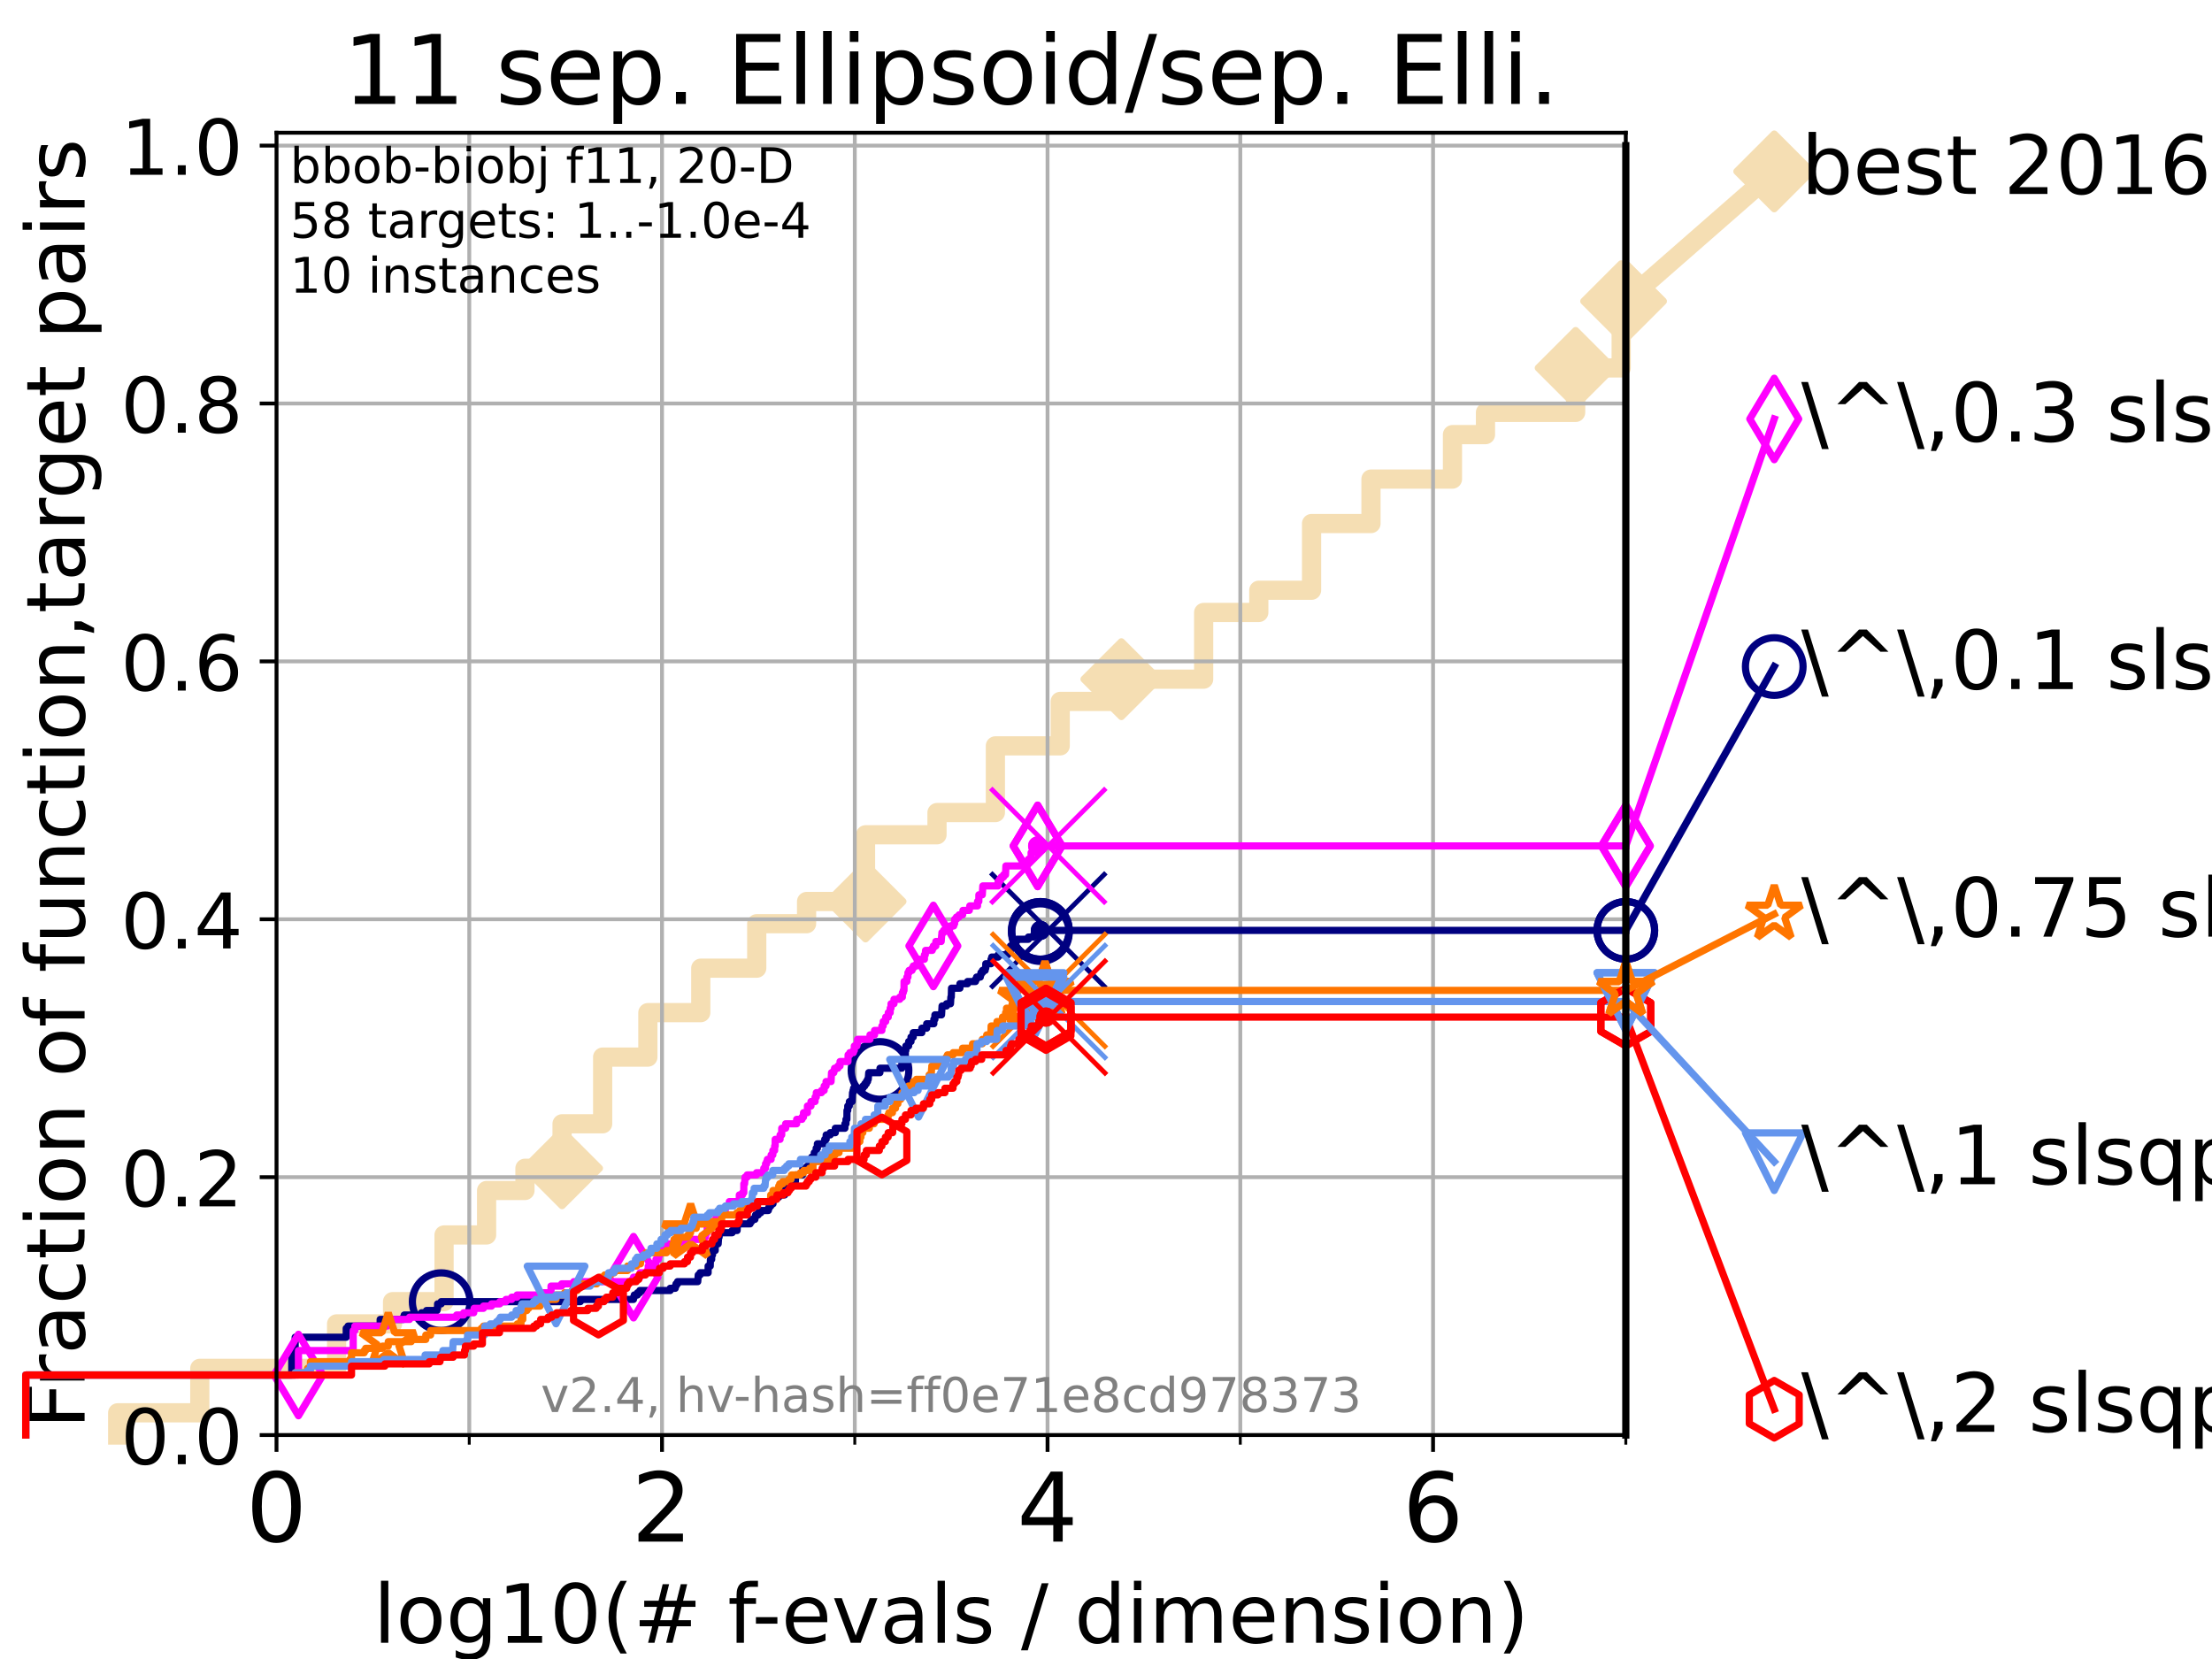 <?xml version="1.0" encoding="utf-8" standalone="no"?>
<!DOCTYPE svg PUBLIC "-//W3C//DTD SVG 1.1//EN"
  "http://www.w3.org/Graphics/SVG/1.1/DTD/svg11.dtd">
<!-- Created with matplotlib (https://matplotlib.org/) -->
<svg height="345.6pt" version="1.1" viewBox="0 0 460.8 345.6" width="460.8pt" xmlns="http://www.w3.org/2000/svg" xmlns:xlink="http://www.w3.org/1999/xlink">
 <defs>
  <style type="text/css">*{stroke-linecap:butt;stroke-linejoin:round;}</style>
 </defs>
 <g id="figure_1">
  <g id="patch_1">
   <path d="M 0 345.6 
L 460.8 345.6 
L 460.8 0 
L 0 0 
z
" style="fill:#ffffff;"/>
  </g>
  <g id="axes_1">
   <g id="patch_2">
    <path d="M 57.6 298.944 
L 338.688 298.944 
L 338.688 27.648 
L 57.6 27.648 
z
" style="fill:#ffffff;"/>
   </g>
   <g id="line2d_1">
    <path d="M 24.516 298.944 
L 24.516 294.313 
L 41.621 294.313 
L 41.621 285.05 
L 70.119 285.05 
L 70.119 275.788 
L 81.776 275.788 
L 81.776 271.157 
L 92.504 271.157 
L 92.504 257.263 
L 101.366 257.263 
L 101.366 248.001 
L 109.357 248.001 
L 109.357 243.37 
L 117.088 243.37 
L 117.088 234.107 
L 125.542 234.107 
L 125.542 220.214 
L 134.963 220.214 
L 134.963 210.951 
L 145.982 210.951 
L 145.982 201.689 
L 157.642 201.689 
L 157.642 192.426 
L 168.025 192.426 
L 168.025 187.795 
L 180.307 187.795 
L 180.307 173.901 
L 195.195 173.901 
L 195.195 169.27 
L 207.358 169.27 
L 207.358 155.377 
L 220.863 155.377 
L 220.863 146.114 
L 233.603 146.114 
L 233.603 141.483 
L 250.743 141.483 
L 250.743 127.589 
L 262.229 127.589 
L 262.229 122.958 
L 273.221 122.958 
L 273.221 109.065 
L 285.6 109.065 
L 285.6 99.802 
L 302.574 99.802 
L 302.574 90.54 
L 309.453 90.54 
L 309.453 85.909 
L 328.238 85.909 
L 328.238 76.646 
L 337.717 76.646 
L 337.717 62.753 
L 338.688 62.753 
" style="fill:none;stroke:#f5deb3;stroke-linecap:square;stroke-width:4;"/>
   </g>
   <g id="line2d_2">
    <defs>
     <path d="M 0 7.778 
L 7.778 0 
L 0 -7.778 
L -7.778 0 
z
" id="m6d84a3e81b" style="stroke:#f5deb3;stroke-linejoin:miter;stroke-width:1.5;"/>
    </defs>
    <g>
     <use style="fill:#f5deb3;stroke:#f5deb3;stroke-linejoin:miter;stroke-width:1.5;" x="117.088" xlink:href="#m6d84a3e81b" y="243.37"/>
     <use style="fill:#f5deb3;stroke:#f5deb3;stroke-linejoin:miter;stroke-width:1.5;" x="180.307" xlink:href="#m6d84a3e81b" y="187.795"/>
     <use style="fill:#f5deb3;stroke:#f5deb3;stroke-linejoin:miter;stroke-width:1.5;" x="233.603" xlink:href="#m6d84a3e81b" y="141.483"/>
     <use style="fill:#f5deb3;stroke:#f5deb3;stroke-linejoin:miter;stroke-width:1.5;" x="328.238" xlink:href="#m6d84a3e81b" y="76.646"/>
     <use style="fill:#f5deb3;stroke:#f5deb3;stroke-linejoin:miter;stroke-width:1.5;" x="337.717" xlink:href="#m6d84a3e81b" y="62.753"/>
     <use style="fill:#f5deb3;stroke:#f5deb3;stroke-linejoin:miter;stroke-width:1.5;" x="338.688" xlink:href="#m6d84a3e81b" y="62.753"/>
    </g>
   </g>
   <g id="line2d_3">
    <path style="fill:none;stroke:#f5deb3;stroke-linecap:square;stroke-width:4;"/>
    <g/>
   </g>
   <g id="line2d_4">
    <path d="M 338.688 62.753 
L 369.608 35.706 
" style="fill:none;stroke:#f5deb3;stroke-linecap:square;stroke-width:4;"/>
    <g>
     <use style="fill:#f5deb3;stroke:#f5deb3;stroke-linejoin:miter;stroke-width:1.5;" x="338.688" xlink:href="#m6d84a3e81b" y="62.753"/>
     <use style="fill:#f5deb3;stroke:#f5deb3;stroke-linejoin:miter;stroke-width:1.5;" x="369.608" xlink:href="#m6d84a3e81b" y="35.706"/>
    </g>
   </g>
   <g id="matplotlib.axis_1">
    <g id="xtick_1">
     <g id="line2d_5">
      <path clip-path="url(#p5b88828164)" d="M 57.6 298.944 
L 57.6 27.648 
" style="fill:none;stroke:#b0b0b0;stroke-linecap:square;stroke-width:0.8;"/>
     </g>
     <g id="line2d_6">
      <defs>
       <path d="M 0 0 
L 0 3.5 
" id="m04f28d79db" style="stroke:#000000;stroke-width:0.8;"/>
      </defs>
      <g>
       <use style="stroke:#000000;stroke-width:0.8;" x="57.6" xlink:href="#m04f28d79db" y="298.944"/>
      </g>
     </g>
     <g id="text_1">
      <!-- 0 -->
      <g transform="translate(51.237 321.141)scale(0.2 -0.2)">
       <defs>
        <path d="M 31.781 66.406 
Q 24.172 66.406 20.328 58.906 
Q 16.5 51.422 16.5 36.375 
Q 16.5 21.391 20.328 13.891 
Q 24.172 6.391 31.781 6.391 
Q 39.453 6.391 43.281 13.891 
Q 47.125 21.391 47.125 36.375 
Q 47.125 51.422 43.281 58.906 
Q 39.453 66.406 31.781 66.406 
z
M 31.781 74.219 
Q 44.047 74.219 50.516 64.516 
Q 56.984 54.828 56.984 36.375 
Q 56.984 17.969 50.516 8.266 
Q 44.047 -1.422 31.781 -1.422 
Q 19.531 -1.422 13.062 8.266 
Q 6.594 17.969 6.594 36.375 
Q 6.594 54.828 13.062 64.516 
Q 19.531 74.219 31.781 74.219 
z
" id="DejaVuSans-48"/>
       </defs>
       <use xlink:href="#DejaVuSans-48"/>
      </g>
     </g>
    </g>
    <g id="xtick_2">
     <g id="line2d_7">
      <path clip-path="url(#p5b88828164)" d="M 137.911 298.944 
L 137.911 27.648 
" style="fill:none;stroke:#b0b0b0;stroke-linecap:square;stroke-width:0.8;"/>
     </g>
     <g id="line2d_8">
      <g>
       <use style="stroke:#000000;stroke-width:0.8;" x="137.911" xlink:href="#m04f28d79db" y="298.944"/>
      </g>
     </g>
     <g id="text_2">
      <!-- 2 -->
      <g transform="translate(131.548 321.141)scale(0.2 -0.2)">
       <defs>
        <path d="M 19.188 8.297 
L 53.609 8.297 
L 53.609 0 
L 7.328 0 
L 7.328 8.297 
Q 12.938 14.109 22.625 23.891 
Q 32.328 33.688 34.812 36.531 
Q 39.547 41.844 41.422 45.531 
Q 43.312 49.219 43.312 52.781 
Q 43.312 58.594 39.234 62.25 
Q 35.156 65.922 28.609 65.922 
Q 23.969 65.922 18.812 64.312 
Q 13.672 62.703 7.812 59.422 
L 7.812 69.391 
Q 13.766 71.781 18.938 73 
Q 24.125 74.219 28.422 74.219 
Q 39.75 74.219 46.484 68.547 
Q 53.219 62.891 53.219 53.422 
Q 53.219 48.922 51.531 44.891 
Q 49.859 40.875 45.406 35.406 
Q 44.188 33.984 37.641 27.219 
Q 31.109 20.453 19.188 8.297 
z
" id="DejaVuSans-50"/>
       </defs>
       <use xlink:href="#DejaVuSans-50"/>
      </g>
     </g>
    </g>
    <g id="xtick_3">
     <g id="line2d_9">
      <path clip-path="url(#p5b88828164)" d="M 218.222 298.944 
L 218.222 27.648 
" style="fill:none;stroke:#b0b0b0;stroke-linecap:square;stroke-width:0.8;"/>
     </g>
     <g id="line2d_10">
      <g>
       <use style="stroke:#000000;stroke-width:0.8;" x="218.222" xlink:href="#m04f28d79db" y="298.944"/>
      </g>
     </g>
     <g id="text_3">
      <!-- 4 -->
      <g transform="translate(211.859 321.141)scale(0.2 -0.2)">
       <defs>
        <path d="M 37.797 64.312 
L 12.891 25.391 
L 37.797 25.391 
z
M 35.203 72.906 
L 47.609 72.906 
L 47.609 25.391 
L 58.016 25.391 
L 58.016 17.188 
L 47.609 17.188 
L 47.609 0 
L 37.797 0 
L 37.797 17.188 
L 4.891 17.188 
L 4.891 26.703 
z
" id="DejaVuSans-52"/>
       </defs>
       <use xlink:href="#DejaVuSans-52"/>
      </g>
     </g>
    </g>
    <g id="xtick_4">
     <g id="line2d_11">
      <path clip-path="url(#p5b88828164)" d="M 298.533 298.944 
L 298.533 27.648 
" style="fill:none;stroke:#b0b0b0;stroke-linecap:square;stroke-width:0.8;"/>
     </g>
     <g id="line2d_12">
      <g>
       <use style="stroke:#000000;stroke-width:0.8;" x="298.533" xlink:href="#m04f28d79db" y="298.944"/>
      </g>
     </g>
     <g id="text_4">
      <!-- 6 -->
      <g transform="translate(292.17 321.141)scale(0.2 -0.2)">
       <defs>
        <path d="M 33.016 40.375 
Q 26.375 40.375 22.484 35.828 
Q 18.609 31.297 18.609 23.391 
Q 18.609 15.531 22.484 10.953 
Q 26.375 6.391 33.016 6.391 
Q 39.656 6.391 43.531 10.953 
Q 47.406 15.531 47.406 23.391 
Q 47.406 31.297 43.531 35.828 
Q 39.656 40.375 33.016 40.375 
z
M 52.594 71.297 
L 52.594 62.312 
Q 48.875 64.062 45.094 64.984 
Q 41.312 65.922 37.594 65.922 
Q 27.828 65.922 22.672 59.328 
Q 17.531 52.734 16.797 39.406 
Q 19.672 43.656 24.016 45.922 
Q 28.375 48.188 33.594 48.188 
Q 44.578 48.188 50.953 41.516 
Q 57.328 34.859 57.328 23.391 
Q 57.328 12.156 50.688 5.359 
Q 44.047 -1.422 33.016 -1.422 
Q 20.359 -1.422 13.672 8.266 
Q 6.984 17.969 6.984 36.375 
Q 6.984 53.656 15.188 63.938 
Q 23.391 74.219 37.203 74.219 
Q 40.922 74.219 44.703 73.484 
Q 48.484 72.75 52.594 71.297 
z
" id="DejaVuSans-54"/>
       </defs>
       <use xlink:href="#DejaVuSans-54"/>
      </g>
     </g>
    </g>
    <g id="xtick_5">
     <g id="line2d_13">
      <path clip-path="url(#p5b88828164)" d="M 97.755 298.944 
L 97.755 27.648 
" style="fill:none;stroke:#b0b0b0;stroke-linecap:square;stroke-width:0.8;"/>
     </g>
     <g id="line2d_14">
      <defs>
       <path d="M 0 0 
L 0 2 
" id="m56ee35a102" style="stroke:#000000;stroke-width:0.6;"/>
      </defs>
      <g>
       <use style="stroke:#000000;stroke-width:0.6;" x="97.755" xlink:href="#m56ee35a102" y="298.944"/>
      </g>
     </g>
    </g>
    <g id="xtick_6">
     <g id="line2d_15">
      <path clip-path="url(#p5b88828164)" d="M 178.066 298.944 
L 178.066 27.648 
" style="fill:none;stroke:#b0b0b0;stroke-linecap:square;stroke-width:0.8;"/>
     </g>
     <g id="line2d_16">
      <g>
       <use style="stroke:#000000;stroke-width:0.6;" x="178.066" xlink:href="#m56ee35a102" y="298.944"/>
      </g>
     </g>
    </g>
    <g id="xtick_7">
     <g id="line2d_17">
      <path clip-path="url(#p5b88828164)" d="M 258.377 298.944 
L 258.377 27.648 
" style="fill:none;stroke:#b0b0b0;stroke-linecap:square;stroke-width:0.8;"/>
     </g>
     <g id="line2d_18">
      <g>
       <use style="stroke:#000000;stroke-width:0.6;" x="258.377" xlink:href="#m56ee35a102" y="298.944"/>
      </g>
     </g>
    </g>
    <g id="xtick_8">
     <g id="line2d_19">
      <path clip-path="url(#p5b88828164)" d="M 338.688 298.944 
L 338.688 27.648 
" style="fill:none;stroke:#b0b0b0;stroke-linecap:square;stroke-width:0.8;"/>
     </g>
     <g id="line2d_20">
      <g>
       <use style="stroke:#000000;stroke-width:0.6;" x="338.688" xlink:href="#m56ee35a102" y="298.944"/>
      </g>
     </g>
    </g>
    <g id="text_5">
     <!-- log10(# f-evals / dimension) -->
     <g transform="translate(77.764 342.218)scale(0.17 -0.17)">
      <defs>
       <path d="M 9.422 75.984 
L 18.406 75.984 
L 18.406 0 
L 9.422 0 
z
" id="DejaVuSans-108"/>
       <path d="M 30.609 48.391 
Q 23.391 48.391 19.188 42.75 
Q 14.984 37.109 14.984 27.297 
Q 14.984 17.484 19.156 11.844 
Q 23.344 6.203 30.609 6.203 
Q 37.797 6.203 41.984 11.859 
Q 46.188 17.531 46.188 27.297 
Q 46.188 37.016 41.984 42.703 
Q 37.797 48.391 30.609 48.391 
z
M 30.609 56 
Q 42.328 56 49.016 48.375 
Q 55.719 40.766 55.719 27.297 
Q 55.719 13.875 49.016 6.219 
Q 42.328 -1.422 30.609 -1.422 
Q 18.844 -1.422 12.172 6.219 
Q 5.516 13.875 5.516 27.297 
Q 5.516 40.766 12.172 48.375 
Q 18.844 56 30.609 56 
z
" id="DejaVuSans-111"/>
       <path d="M 45.406 27.984 
Q 45.406 37.75 41.375 43.109 
Q 37.359 48.484 30.078 48.484 
Q 22.859 48.484 18.828 43.109 
Q 14.797 37.75 14.797 27.984 
Q 14.797 18.266 18.828 12.891 
Q 22.859 7.516 30.078 7.516 
Q 37.359 7.516 41.375 12.891 
Q 45.406 18.266 45.406 27.984 
z
M 54.391 6.781 
Q 54.391 -7.172 48.188 -13.984 
Q 42 -20.797 29.203 -20.797 
Q 24.469 -20.797 20.266 -20.094 
Q 16.062 -19.391 12.109 -17.922 
L 12.109 -9.188 
Q 16.062 -11.328 19.922 -12.344 
Q 23.781 -13.375 27.781 -13.375 
Q 36.625 -13.375 41.016 -8.766 
Q 45.406 -4.156 45.406 5.172 
L 45.406 9.625 
Q 42.625 4.781 38.281 2.391 
Q 33.938 0 27.875 0 
Q 17.828 0 11.672 7.656 
Q 5.516 15.328 5.516 27.984 
Q 5.516 40.672 11.672 48.328 
Q 17.828 56 27.875 56 
Q 33.938 56 38.281 53.609 
Q 42.625 51.219 45.406 46.391 
L 45.406 54.688 
L 54.391 54.688 
z
" id="DejaVuSans-103"/>
       <path d="M 12.406 8.297 
L 28.516 8.297 
L 28.516 63.922 
L 10.984 60.406 
L 10.984 69.391 
L 28.422 72.906 
L 38.281 72.906 
L 38.281 8.297 
L 54.391 8.297 
L 54.391 0 
L 12.406 0 
z
" id="DejaVuSans-49"/>
       <path d="M 31 75.875 
Q 24.469 64.656 21.281 53.656 
Q 18.109 42.672 18.109 31.391 
Q 18.109 20.125 21.312 9.062 
Q 24.516 -2 31 -13.188 
L 23.188 -13.188 
Q 15.875 -1.703 12.234 9.375 
Q 8.594 20.453 8.594 31.391 
Q 8.594 42.281 12.203 53.312 
Q 15.828 64.359 23.188 75.875 
z
" id="DejaVuSans-40"/>
       <path d="M 51.125 44 
L 36.922 44 
L 32.812 27.688 
L 47.125 27.688 
z
M 43.797 71.781 
L 38.719 51.516 
L 52.984 51.516 
L 58.109 71.781 
L 65.922 71.781 
L 60.891 51.516 
L 76.125 51.516 
L 76.125 44 
L 58.984 44 
L 54.984 27.688 
L 70.516 27.688 
L 70.516 20.219 
L 53.078 20.219 
L 48 0 
L 40.188 0 
L 45.219 20.219 
L 30.906 20.219 
L 25.875 0 
L 18.016 0 
L 23.094 20.219 
L 7.719 20.219 
L 7.719 27.688 
L 24.906 27.688 
L 29 44 
L 13.281 44 
L 13.281 51.516 
L 30.906 51.516 
L 35.891 71.781 
z
" id="DejaVuSans-35"/>
       <path id="DejaVuSans-32"/>
       <path d="M 37.109 75.984 
L 37.109 68.5 
L 28.516 68.5 
Q 23.688 68.5 21.797 66.547 
Q 19.922 64.594 19.922 59.516 
L 19.922 54.688 
L 34.719 54.688 
L 34.719 47.703 
L 19.922 47.703 
L 19.922 0 
L 10.891 0 
L 10.891 47.703 
L 2.297 47.703 
L 2.297 54.688 
L 10.891 54.688 
L 10.891 58.5 
Q 10.891 67.625 15.141 71.797 
Q 19.391 75.984 28.609 75.984 
z
" id="DejaVuSans-102"/>
       <path d="M 4.891 31.391 
L 31.203 31.391 
L 31.203 23.391 
L 4.891 23.391 
z
" id="DejaVuSans-45"/>
       <path d="M 56.203 29.594 
L 56.203 25.203 
L 14.891 25.203 
Q 15.484 15.922 20.484 11.062 
Q 25.484 6.203 34.422 6.203 
Q 39.594 6.203 44.453 7.469 
Q 49.312 8.734 54.109 11.281 
L 54.109 2.781 
Q 49.266 0.734 44.188 -0.344 
Q 39.109 -1.422 33.891 -1.422 
Q 20.797 -1.422 13.156 6.188 
Q 5.516 13.812 5.516 26.812 
Q 5.516 40.234 12.766 48.109 
Q 20.016 56 32.328 56 
Q 43.359 56 49.781 48.891 
Q 56.203 41.797 56.203 29.594 
z
M 47.219 32.234 
Q 47.125 39.594 43.094 43.984 
Q 39.062 48.391 32.422 48.391 
Q 24.906 48.391 20.391 44.141 
Q 15.875 39.891 15.188 32.172 
z
" id="DejaVuSans-101"/>
       <path d="M 2.984 54.688 
L 12.5 54.688 
L 29.594 8.797 
L 46.688 54.688 
L 56.203 54.688 
L 35.688 0 
L 23.484 0 
z
" id="DejaVuSans-118"/>
       <path d="M 34.281 27.484 
Q 23.391 27.484 19.188 25 
Q 14.984 22.516 14.984 16.5 
Q 14.984 11.719 18.141 8.906 
Q 21.297 6.109 26.703 6.109 
Q 34.188 6.109 38.703 11.406 
Q 43.219 16.703 43.219 25.484 
L 43.219 27.484 
z
M 52.203 31.203 
L 52.203 0 
L 43.219 0 
L 43.219 8.297 
Q 40.141 3.328 35.547 0.953 
Q 30.953 -1.422 24.312 -1.422 
Q 15.922 -1.422 10.953 3.297 
Q 6 8.016 6 15.922 
Q 6 25.141 12.172 29.828 
Q 18.359 34.516 30.609 34.516 
L 43.219 34.516 
L 43.219 35.406 
Q 43.219 41.609 39.141 45 
Q 35.062 48.391 27.688 48.391 
Q 23 48.391 18.547 47.266 
Q 14.109 46.141 10.016 43.891 
L 10.016 52.203 
Q 14.938 54.109 19.578 55.047 
Q 24.219 56 28.609 56 
Q 40.484 56 46.344 49.844 
Q 52.203 43.703 52.203 31.203 
z
" id="DejaVuSans-97"/>
       <path d="M 44.281 53.078 
L 44.281 44.578 
Q 40.484 46.531 36.375 47.5 
Q 32.281 48.484 27.875 48.484 
Q 21.188 48.484 17.844 46.438 
Q 14.5 44.391 14.5 40.281 
Q 14.5 37.156 16.891 35.375 
Q 19.281 33.594 26.516 31.984 
L 29.594 31.297 
Q 39.156 29.25 43.188 25.516 
Q 47.219 21.781 47.219 15.094 
Q 47.219 7.469 41.188 3.016 
Q 35.156 -1.422 24.609 -1.422 
Q 20.219 -1.422 15.453 -0.562 
Q 10.688 0.297 5.422 2 
L 5.422 11.281 
Q 10.406 8.688 15.234 7.391 
Q 20.062 6.109 24.812 6.109 
Q 31.156 6.109 34.562 8.281 
Q 37.984 10.453 37.984 14.406 
Q 37.984 18.062 35.516 20.016 
Q 33.062 21.969 24.703 23.781 
L 21.578 24.516 
Q 13.234 26.266 9.516 29.906 
Q 5.812 33.547 5.812 39.891 
Q 5.812 47.609 11.281 51.797 
Q 16.75 56 26.812 56 
Q 31.781 56 36.172 55.266 
Q 40.578 54.547 44.281 53.078 
z
" id="DejaVuSans-115"/>
       <path d="M 25.391 72.906 
L 33.688 72.906 
L 8.297 -9.281 
L 0 -9.281 
z
" id="DejaVuSans-47"/>
       <path d="M 45.406 46.391 
L 45.406 75.984 
L 54.391 75.984 
L 54.391 0 
L 45.406 0 
L 45.406 8.203 
Q 42.578 3.328 38.25 0.953 
Q 33.938 -1.422 27.875 -1.422 
Q 17.969 -1.422 11.734 6.484 
Q 5.516 14.406 5.516 27.297 
Q 5.516 40.188 11.734 48.094 
Q 17.969 56 27.875 56 
Q 33.938 56 38.25 53.625 
Q 42.578 51.266 45.406 46.391 
z
M 14.797 27.297 
Q 14.797 17.391 18.875 11.75 
Q 22.953 6.109 30.078 6.109 
Q 37.203 6.109 41.297 11.75 
Q 45.406 17.391 45.406 27.297 
Q 45.406 37.203 41.297 42.844 
Q 37.203 48.484 30.078 48.484 
Q 22.953 48.484 18.875 42.844 
Q 14.797 37.203 14.797 27.297 
z
" id="DejaVuSans-100"/>
       <path d="M 9.422 54.688 
L 18.406 54.688 
L 18.406 0 
L 9.422 0 
z
M 9.422 75.984 
L 18.406 75.984 
L 18.406 64.594 
L 9.422 64.594 
z
" id="DejaVuSans-105"/>
       <path d="M 52 44.188 
Q 55.375 50.25 60.062 53.125 
Q 64.75 56 71.094 56 
Q 79.641 56 84.281 50.016 
Q 88.922 44.047 88.922 33.016 
L 88.922 0 
L 79.891 0 
L 79.891 32.719 
Q 79.891 40.578 77.094 44.375 
Q 74.312 48.188 68.609 48.188 
Q 61.625 48.188 57.562 43.547 
Q 53.516 38.922 53.516 30.906 
L 53.516 0 
L 44.484 0 
L 44.484 32.719 
Q 44.484 40.625 41.703 44.406 
Q 38.922 48.188 33.109 48.188 
Q 26.219 48.188 22.156 43.531 
Q 18.109 38.875 18.109 30.906 
L 18.109 0 
L 9.078 0 
L 9.078 54.688 
L 18.109 54.688 
L 18.109 46.188 
Q 21.188 51.219 25.484 53.609 
Q 29.781 56 35.688 56 
Q 41.656 56 45.828 52.969 
Q 50 49.953 52 44.188 
z
" id="DejaVuSans-109"/>
       <path d="M 54.891 33.016 
L 54.891 0 
L 45.906 0 
L 45.906 32.719 
Q 45.906 40.484 42.875 44.328 
Q 39.844 48.188 33.797 48.188 
Q 26.516 48.188 22.312 43.547 
Q 18.109 38.922 18.109 30.906 
L 18.109 0 
L 9.078 0 
L 9.078 54.688 
L 18.109 54.688 
L 18.109 46.188 
Q 21.344 51.125 25.703 53.562 
Q 30.078 56 35.797 56 
Q 45.219 56 50.047 50.172 
Q 54.891 44.344 54.891 33.016 
z
" id="DejaVuSans-110"/>
       <path d="M 8.016 75.875 
L 15.828 75.875 
Q 23.141 64.359 26.781 53.312 
Q 30.422 42.281 30.422 31.391 
Q 30.422 20.453 26.781 9.375 
Q 23.141 -1.703 15.828 -13.188 
L 8.016 -13.188 
Q 14.5 -2 17.703 9.062 
Q 20.906 20.125 20.906 31.391 
Q 20.906 42.672 17.703 53.656 
Q 14.5 64.656 8.016 75.875 
z
" id="DejaVuSans-41"/>
      </defs>
      <use xlink:href="#DejaVuSans-108"/>
      <use x="27.783" xlink:href="#DejaVuSans-111"/>
      <use x="88.965" xlink:href="#DejaVuSans-103"/>
      <use x="152.441" xlink:href="#DejaVuSans-49"/>
      <use x="216.064" xlink:href="#DejaVuSans-48"/>
      <use x="279.688" xlink:href="#DejaVuSans-40"/>
      <use x="318.701" xlink:href="#DejaVuSans-35"/>
      <use x="402.49" xlink:href="#DejaVuSans-32"/>
      <use x="434.277" xlink:href="#DejaVuSans-102"/>
      <use x="463.982" xlink:href="#DejaVuSans-45"/>
      <use x="500.066" xlink:href="#DejaVuSans-101"/>
      <use x="561.59" xlink:href="#DejaVuSans-118"/>
      <use x="620.77" xlink:href="#DejaVuSans-97"/>
      <use x="682.049" xlink:href="#DejaVuSans-108"/>
      <use x="709.832" xlink:href="#DejaVuSans-115"/>
      <use x="761.932" xlink:href="#DejaVuSans-32"/>
      <use x="793.719" xlink:href="#DejaVuSans-47"/>
      <use x="827.41" xlink:href="#DejaVuSans-32"/>
      <use x="859.197" xlink:href="#DejaVuSans-100"/>
      <use x="922.674" xlink:href="#DejaVuSans-105"/>
      <use x="950.457" xlink:href="#DejaVuSans-109"/>
      <use x="1047.869" xlink:href="#DejaVuSans-101"/>
      <use x="1109.393" xlink:href="#DejaVuSans-110"/>
      <use x="1172.771" xlink:href="#DejaVuSans-115"/>
      <use x="1224.871" xlink:href="#DejaVuSans-105"/>
      <use x="1252.654" xlink:href="#DejaVuSans-111"/>
      <use x="1313.836" xlink:href="#DejaVuSans-110"/>
      <use x="1377.215" xlink:href="#DejaVuSans-41"/>
     </g>
    </g>
   </g>
   <g id="matplotlib.axis_2">
    <g id="ytick_1">
     <g id="line2d_21">
      <path clip-path="url(#p5b88828164)" d="M 57.6 298.944 
L 338.688 298.944 
" style="fill:none;stroke:#b0b0b0;stroke-linecap:square;stroke-width:0.8;"/>
     </g>
     <g id="line2d_22">
      <defs>
       <path d="M 0 0 
L -3.5 0 
" id="m780e993f16" style="stroke:#000000;stroke-width:0.8;"/>
      </defs>
      <g>
       <use style="stroke:#000000;stroke-width:0.8;" x="57.6" xlink:href="#m780e993f16" y="298.944"/>
      </g>
     </g>
     <g id="text_6">
      <!-- 0.0 -->
      <g transform="translate(25.155 305.023)scale(0.16 -0.16)">
       <defs>
        <path d="M 10.688 12.406 
L 21 12.406 
L 21 0 
L 10.688 0 
z
" id="DejaVuSans-46"/>
       </defs>
       <use xlink:href="#DejaVuSans-48"/>
       <use x="63.623" xlink:href="#DejaVuSans-46"/>
       <use x="95.41" xlink:href="#DejaVuSans-48"/>
      </g>
     </g>
    </g>
    <g id="ytick_2">
     <g id="line2d_23">
      <path clip-path="url(#p5b88828164)" d="M 57.6 245.222 
L 338.688 245.222 
" style="fill:none;stroke:#b0b0b0;stroke-linecap:square;stroke-width:0.8;"/>
     </g>
     <g id="line2d_24">
      <g>
       <use style="stroke:#000000;stroke-width:0.8;" x="57.6" xlink:href="#m780e993f16" y="245.222"/>
      </g>
     </g>
     <g id="text_7">
      <!-- 0.2 -->
      <g transform="translate(25.155 251.301)scale(0.16 -0.16)">
       <use xlink:href="#DejaVuSans-48"/>
       <use x="63.623" xlink:href="#DejaVuSans-46"/>
       <use x="95.41" xlink:href="#DejaVuSans-50"/>
      </g>
     </g>
    </g>
    <g id="ytick_3">
     <g id="line2d_25">
      <path clip-path="url(#p5b88828164)" d="M 57.6 191.5 
L 338.688 191.5 
" style="fill:none;stroke:#b0b0b0;stroke-linecap:square;stroke-width:0.8;"/>
     </g>
     <g id="line2d_26">
      <g>
       <use style="stroke:#000000;stroke-width:0.8;" x="57.6" xlink:href="#m780e993f16" y="191.5"/>
      </g>
     </g>
     <g id="text_8">
      <!-- 0.4 -->
      <g transform="translate(25.155 197.579)scale(0.16 -0.16)">
       <use xlink:href="#DejaVuSans-48"/>
       <use x="63.623" xlink:href="#DejaVuSans-46"/>
       <use x="95.41" xlink:href="#DejaVuSans-52"/>
      </g>
     </g>
    </g>
    <g id="ytick_4">
     <g id="line2d_27">
      <path clip-path="url(#p5b88828164)" d="M 57.6 137.778 
L 338.688 137.778 
" style="fill:none;stroke:#b0b0b0;stroke-linecap:square;stroke-width:0.8;"/>
     </g>
     <g id="line2d_28">
      <g>
       <use style="stroke:#000000;stroke-width:0.8;" x="57.6" xlink:href="#m780e993f16" y="137.778"/>
      </g>
     </g>
     <g id="text_9">
      <!-- 0.6 -->
      <g transform="translate(25.155 143.857)scale(0.16 -0.16)">
       <use xlink:href="#DejaVuSans-48"/>
       <use x="63.623" xlink:href="#DejaVuSans-46"/>
       <use x="95.41" xlink:href="#DejaVuSans-54"/>
      </g>
     </g>
    </g>
    <g id="ytick_5">
     <g id="line2d_29">
      <path clip-path="url(#p5b88828164)" d="M 57.6 84.056 
L 338.688 84.056 
" style="fill:none;stroke:#b0b0b0;stroke-linecap:square;stroke-width:0.8;"/>
     </g>
     <g id="line2d_30">
      <g>
       <use style="stroke:#000000;stroke-width:0.8;" x="57.6" xlink:href="#m780e993f16" y="84.056"/>
      </g>
     </g>
     <g id="text_10">
      <!-- 0.8 -->
      <g transform="translate(25.155 90.135)scale(0.16 -0.16)">
       <defs>
        <path d="M 31.781 34.625 
Q 24.75 34.625 20.719 30.859 
Q 16.703 27.094 16.703 20.516 
Q 16.703 13.922 20.719 10.156 
Q 24.75 6.391 31.781 6.391 
Q 38.812 6.391 42.859 10.172 
Q 46.922 13.969 46.922 20.516 
Q 46.922 27.094 42.891 30.859 
Q 38.875 34.625 31.781 34.625 
z
M 21.922 38.812 
Q 15.578 40.375 12.031 44.719 
Q 8.5 49.078 8.5 55.328 
Q 8.5 64.062 14.719 69.141 
Q 20.953 74.219 31.781 74.219 
Q 42.672 74.219 48.875 69.141 
Q 55.078 64.062 55.078 55.328 
Q 55.078 49.078 51.531 44.719 
Q 48 40.375 41.703 38.812 
Q 48.828 37.156 52.797 32.312 
Q 56.781 27.484 56.781 20.516 
Q 56.781 9.906 50.312 4.234 
Q 43.844 -1.422 31.781 -1.422 
Q 19.734 -1.422 13.25 4.234 
Q 6.781 9.906 6.781 20.516 
Q 6.781 27.484 10.781 32.312 
Q 14.797 37.156 21.922 38.812 
z
M 18.312 54.391 
Q 18.312 48.734 21.844 45.562 
Q 25.391 42.391 31.781 42.391 
Q 38.141 42.391 41.719 45.562 
Q 45.312 48.734 45.312 54.391 
Q 45.312 60.062 41.719 63.234 
Q 38.141 66.406 31.781 66.406 
Q 25.391 66.406 21.844 63.234 
Q 18.312 60.062 18.312 54.391 
z
" id="DejaVuSans-56"/>
       </defs>
       <use xlink:href="#DejaVuSans-48"/>
       <use x="63.623" xlink:href="#DejaVuSans-46"/>
       <use x="95.41" xlink:href="#DejaVuSans-56"/>
      </g>
     </g>
    </g>
    <g id="ytick_6">
     <g id="line2d_31">
      <path clip-path="url(#p5b88828164)" d="M 57.6 30.334 
L 338.688 30.334 
" style="fill:none;stroke:#b0b0b0;stroke-linecap:square;stroke-width:0.8;"/>
     </g>
     <g id="line2d_32">
      <g>
       <use style="stroke:#000000;stroke-width:0.8;" x="57.6" xlink:href="#m780e993f16" y="30.334"/>
      </g>
     </g>
     <g id="text_11">
      <!-- 1.0 -->
      <g transform="translate(25.155 36.413)scale(0.16 -0.16)">
       <use xlink:href="#DejaVuSans-49"/>
       <use x="63.623" xlink:href="#DejaVuSans-46"/>
       <use x="95.41" xlink:href="#DejaVuSans-48"/>
      </g>
     </g>
    </g>
    <g id="text_12">
     <!-- Fraction of function,target pairs -->
     <g transform="translate(17.62 297.681)rotate(-90)scale(0.17 -0.17)">
      <defs>
       <path d="M 9.812 72.906 
L 51.703 72.906 
L 51.703 64.594 
L 19.672 64.594 
L 19.672 43.109 
L 48.578 43.109 
L 48.578 34.812 
L 19.672 34.812 
L 19.672 0 
L 9.812 0 
z
" id="DejaVuSans-70"/>
       <path d="M 41.109 46.297 
Q 39.594 47.172 37.812 47.578 
Q 36.031 48 33.891 48 
Q 26.266 48 22.188 43.047 
Q 18.109 38.094 18.109 28.812 
L 18.109 0 
L 9.078 0 
L 9.078 54.688 
L 18.109 54.688 
L 18.109 46.188 
Q 20.953 51.172 25.484 53.578 
Q 30.031 56 36.531 56 
Q 37.453 56 38.578 55.875 
Q 39.703 55.766 41.062 55.516 
z
" id="DejaVuSans-114"/>
       <path d="M 48.781 52.594 
L 48.781 44.188 
Q 44.969 46.297 41.141 47.344 
Q 37.312 48.391 33.406 48.391 
Q 24.656 48.391 19.812 42.844 
Q 14.984 37.312 14.984 27.297 
Q 14.984 17.281 19.812 11.734 
Q 24.656 6.203 33.406 6.203 
Q 37.312 6.203 41.141 7.25 
Q 44.969 8.297 48.781 10.406 
L 48.781 2.094 
Q 45.016 0.344 40.984 -0.531 
Q 36.969 -1.422 32.422 -1.422 
Q 20.062 -1.422 12.781 6.344 
Q 5.516 14.109 5.516 27.297 
Q 5.516 40.672 12.859 48.328 
Q 20.219 56 33.016 56 
Q 37.156 56 41.109 55.141 
Q 45.062 54.297 48.781 52.594 
z
" id="DejaVuSans-99"/>
       <path d="M 18.312 70.219 
L 18.312 54.688 
L 36.812 54.688 
L 36.812 47.703 
L 18.312 47.703 
L 18.312 18.016 
Q 18.312 11.328 20.141 9.422 
Q 21.969 7.516 27.594 7.516 
L 36.812 7.516 
L 36.812 0 
L 27.594 0 
Q 17.188 0 13.234 3.875 
Q 9.281 7.766 9.281 18.016 
L 9.281 47.703 
L 2.688 47.703 
L 2.688 54.688 
L 9.281 54.688 
L 9.281 70.219 
z
" id="DejaVuSans-116"/>
       <path d="M 8.5 21.578 
L 8.5 54.688 
L 17.484 54.688 
L 17.484 21.922 
Q 17.484 14.156 20.5 10.266 
Q 23.531 6.391 29.594 6.391 
Q 36.859 6.391 41.078 11.031 
Q 45.312 15.672 45.312 23.688 
L 45.312 54.688 
L 54.297 54.688 
L 54.297 0 
L 45.312 0 
L 45.312 8.406 
Q 42.047 3.422 37.719 1 
Q 33.406 -1.422 27.688 -1.422 
Q 18.266 -1.422 13.375 4.438 
Q 8.5 10.297 8.5 21.578 
z
M 31.109 56 
z
" id="DejaVuSans-117"/>
       <path d="M 11.719 12.406 
L 22.016 12.406 
L 22.016 4 
L 14.016 -11.625 
L 7.719 -11.625 
L 11.719 4 
z
" id="DejaVuSans-44"/>
       <path d="M 18.109 8.203 
L 18.109 -20.797 
L 9.078 -20.797 
L 9.078 54.688 
L 18.109 54.688 
L 18.109 46.391 
Q 20.953 51.266 25.266 53.625 
Q 29.594 56 35.594 56 
Q 45.562 56 51.781 48.094 
Q 58.016 40.188 58.016 27.297 
Q 58.016 14.406 51.781 6.484 
Q 45.562 -1.422 35.594 -1.422 
Q 29.594 -1.422 25.266 0.953 
Q 20.953 3.328 18.109 8.203 
z
M 48.688 27.297 
Q 48.688 37.203 44.609 42.844 
Q 40.531 48.484 33.406 48.484 
Q 26.266 48.484 22.188 42.844 
Q 18.109 37.203 18.109 27.297 
Q 18.109 17.391 22.188 11.75 
Q 26.266 6.109 33.406 6.109 
Q 40.531 6.109 44.609 11.75 
Q 48.688 17.391 48.688 27.297 
z
" id="DejaVuSans-112"/>
      </defs>
      <use xlink:href="#DejaVuSans-70"/>
      <use x="50.27" xlink:href="#DejaVuSans-114"/>
      <use x="91.383" xlink:href="#DejaVuSans-97"/>
      <use x="152.662" xlink:href="#DejaVuSans-99"/>
      <use x="207.643" xlink:href="#DejaVuSans-116"/>
      <use x="246.852" xlink:href="#DejaVuSans-105"/>
      <use x="274.635" xlink:href="#DejaVuSans-111"/>
      <use x="335.816" xlink:href="#DejaVuSans-110"/>
      <use x="399.195" xlink:href="#DejaVuSans-32"/>
      <use x="430.982" xlink:href="#DejaVuSans-111"/>
      <use x="492.164" xlink:href="#DejaVuSans-102"/>
      <use x="527.369" xlink:href="#DejaVuSans-32"/>
      <use x="559.156" xlink:href="#DejaVuSans-102"/>
      <use x="594.361" xlink:href="#DejaVuSans-117"/>
      <use x="657.74" xlink:href="#DejaVuSans-110"/>
      <use x="721.119" xlink:href="#DejaVuSans-99"/>
      <use x="776.1" xlink:href="#DejaVuSans-116"/>
      <use x="815.309" xlink:href="#DejaVuSans-105"/>
      <use x="843.092" xlink:href="#DejaVuSans-111"/>
      <use x="904.273" xlink:href="#DejaVuSans-110"/>
      <use x="967.652" xlink:href="#DejaVuSans-44"/>
      <use x="999.439" xlink:href="#DejaVuSans-116"/>
      <use x="1038.648" xlink:href="#DejaVuSans-97"/>
      <use x="1099.928" xlink:href="#DejaVuSans-114"/>
      <use x="1139.291" xlink:href="#DejaVuSans-103"/>
      <use x="1202.768" xlink:href="#DejaVuSans-101"/>
      <use x="1264.291" xlink:href="#DejaVuSans-116"/>
      <use x="1303.5" xlink:href="#DejaVuSans-32"/>
      <use x="1335.287" xlink:href="#DejaVuSans-112"/>
      <use x="1398.764" xlink:href="#DejaVuSans-97"/>
      <use x="1460.043" xlink:href="#DejaVuSans-105"/>
      <use x="1487.826" xlink:href="#DejaVuSans-114"/>
      <use x="1528.939" xlink:href="#DejaVuSans-115"/>
     </g>
    </g>
   </g>
   <g id="line2d_33">
    <defs>
     <path d="M 0 1.5 
C 0.398 1.5 0.779 1.342 1.061 1.061 
C 1.342 0.779 1.5 0.398 1.5 0 
C 1.5 -0.398 1.342 -0.779 1.061 -1.061 
C 0.779 -1.342 0.398 -1.5 0 -1.5 
C -0.398 -1.5 -0.779 -1.342 -1.061 -1.061 
C -1.342 -0.779 -1.5 -0.398 -1.5 0 
C -1.5 0.398 -1.342 0.779 -1.061 1.061 
C -0.779 1.342 -0.398 1.5 0 1.5 
z
" id="ma4cd6e900d" style="stroke:#f5deb3;"/>
    </defs>
    <g>
     <use style="fill:#f5deb3;stroke:#f5deb3;" x="337.717" xlink:href="#ma4cd6e900d" y="62.753"/>
     <use style="fill:#f5deb3;stroke:#f5deb3;" x="337.717" xlink:href="#ma4cd6e900d" y="62.753"/>
    </g>
   </g>
   <g id="line2d_34">
    <defs>
     <path d="M 0 1.5 
C 0.398 1.5 0.779 1.342 1.061 1.061 
C 1.342 0.779 1.5 0.398 1.5 0 
C 1.5 -0.398 1.342 -0.779 1.061 -1.061 
C 0.779 -1.342 0.398 -1.5 0 -1.5 
C -0.398 -1.5 -0.779 -1.342 -1.061 -1.061 
C -1.342 -0.779 -1.5 -0.398 -1.5 0 
C -1.5 0.398 -1.342 0.779 -1.061 1.061 
C -0.779 1.342 -0.398 1.5 0 1.5 
z
" id="m61a03ed2f2" style="stroke:#000080;"/>
    </defs>
    <g>
     <use style="fill:#000080;stroke:#000080;" x="216.732" xlink:href="#m61a03ed2f2" y="193.816"/>
     <use style="fill:#000080;stroke:#000080;" x="216.732" xlink:href="#m61a03ed2f2" y="193.816"/>
    </g>
   </g>
   <g id="line2d_35">
    <path d="M 5.357 298.944 
L 5.357 286.44 
L 60.78 286.44 
L 60.78 280.882 
L 61.491 280.882 
L 61.491 278.567 
L 72.125 278.567 
L 72.125 276.714 
L 72.5 276.714 
L 72.5 276.251 
L 79.196 276.251 
L 79.196 274.862 
L 84.023 274.862 
L 84.023 274.399 
L 84.213 274.399 
L 84.213 273.935 
L 87.799 273.935 
L 87.799 273.472 
L 88.847 273.472 
L 88.847 273.009 
L 91.03 273.009 
L 91.03 272.546 
L 91.158 272.546 
L 91.158 271.62 
L 91.905 271.62 
L 91.905 271.157 
L 120.899 271.157 
L 120.899 270.694 
L 131.963 270.694 
L 131.963 270.231 
L 132.133 270.231 
L 132.133 269.767 
L 132.801 269.767 
L 132.801 269.304 
L 133.285 269.304 
L 133.285 268.841 
L 139.613 268.841 
L 139.613 268.378 
L 140.664 268.378 
L 140.664 267.915 
L 140.827 267.915 
L 140.827 267.452 
L 141.148 267.452 
L 141.148 266.989 
L 145.35 266.989 
L 145.458 265.599 
L 145.833 265.599 
L 145.833 265.136 
L 147.515 265.136 
L 147.515 263.747 
L 147.957 263.747 
L 147.991 262.357 
L 148.253 262.357 
L 148.253 261.431 
L 148.431 261.431 
L 148.431 260.505 
L 148.994 260.505 
L 148.994 259.116 
L 149.606 259.116 
L 149.704 257.726 
L 149.802 257.726 
L 149.898 256.8 
L 152.523 256.8 
L 152.523 256.337 
L 153.556 256.337 
L 153.634 254.948 
L 156.258 254.948 
L 156.258 254.484 
L 156.56 254.484 
L 156.56 254.021 
L 157.258 254.021 
L 157.258 253.558 
L 157.395 253.558 
L 157.395 253.095 
L 157.954 253.095 
L 157.954 252.632 
L 158.482 252.632 
L 158.482 252.169 
L 160.057 252.169 
L 160.057 251.706 
L 160.22 251.706 
L 160.22 251.243 
L 160.566 251.243 
L 160.566 250.779 
L 161.033 250.779 
L 161.116 249.853 
L 161.275 249.853 
L 161.275 249.39 
L 162.243 249.39 
L 162.243 248.927 
L 163.463 248.927 
L 163.463 248.001 
L 163.632 248.001 
L 163.632 247.075 
L 164.274 247.075 
L 164.274 246.148 
L 165.701 246.148 
L 165.72 244.759 
L 167.165 244.759 
L 167.241 243.37 
L 168.196 243.37 
L 168.196 242.906 
L 168.936 242.906 
L 168.936 241.98 
L 169.082 241.98 
L 169.082 241.054 
L 169.627 241.054 
L 169.627 240.128 
L 170.024 240.128 
L 170.024 239.201 
L 170.277 239.201 
L 170.277 238.275 
L 171.804 238.275 
L 171.804 237.349 
L 172.106 237.349 
L 172.106 236.423 
L 172.95 236.423 
L 172.95 235.96 
L 174.014 235.96 
L 174.014 235.033 
L 176.004 235.033 
L 176.004 234.107 
L 176.233 234.107 
L 176.233 233.181 
L 176.423 233.181 
L 176.441 231.328 
L 176.602 231.328 
L 176.602 230.402 
L 176.922 230.402 
L 176.943 229.476 
L 177.517 229.476 
L 177.599 227.623 
L 177.704 227.623 
L 177.704 227.16 
L 177.823 227.16 
L 177.823 226.697 
L 179.766 226.697 
L 179.766 226.234 
L 180.143 226.234 
L 180.143 225.771 
L 180.472 225.771 
L 180.472 225.308 
L 180.729 225.308 
L 180.729 224.845 
L 180.874 224.845 
L 180.974 223.455 
L 183.299 223.455 
L 183.322 222.529 
L 187.872 222.529 
L 187.872 221.603 
L 188.547 221.603 
L 188.616 218.824 
L 188.707 218.824 
L 188.707 217.898 
L 189.288 217.898 
L 189.288 216.972 
L 189.779 216.972 
L 189.779 216.045 
L 190.239 216.045 
L 190.239 215.119 
L 192.033 215.119 
L 192.033 214.193 
L 193.043 214.193 
L 193.043 213.267 
L 194.534 213.267 
L 194.534 212.34 
L 194.758 212.34 
L 194.758 211.414 
L 196.14 211.414 
L 196.251 209.562 
L 197.176 209.562 
L 197.176 209.099 
L 198.002 209.099 
L 198.086 207.709 
L 198.168 207.709 
L 198.218 205.857 
L 199.968 205.857 
L 199.968 204.931 
L 201.563 204.931 
L 201.563 204.467 
L 203.21 204.467 
L 203.21 204.004 
L 203.439 204.004 
L 203.439 203.541 
L 204.217 203.541 
L 204.217 203.078 
L 204.348 203.078 
L 204.348 202.615 
L 204.67 202.615 
L 204.67 202.152 
L 205.228 202.152 
L 205.228 201.689 
L 205.352 201.689 
L 205.352 200.762 
L 206.45 200.762 
L 206.45 199.836 
L 206.599 199.836 
L 206.599 199.373 
L 207.931 199.373 
L 207.931 198.91 
L 209.929 198.91 
L 209.929 198.447 
L 210.461 198.447 
L 210.497 197.057 
L 211.112 197.057 
L 211.112 196.594 
L 211.421 196.594 
L 211.421 196.131 
L 211.78 196.131 
L 211.78 195.668 
L 214.231 195.668 
L 214.231 195.205 
L 215.327 195.205 
L 215.327 194.742 
L 215.902 194.742 
L 215.902 194.279 
L 216.732 194.279 
L 216.732 193.816 
L 338.688 193.816 
L 338.688 193.816 
" style="fill:none;stroke:#000080;stroke-linecap:square;stroke-width:1.5;"/>
   </g>
   <g id="line2d_36">
    <defs>
     <path d="M 0 6 
C 1.591 6 3.117 5.368 4.243 4.243 
C 5.368 3.117 6 1.591 6 0 
C 6 -1.591 5.368 -3.117 4.243 -4.243 
C 3.117 -5.368 1.591 -6 0 -6 
C -1.591 -6 -3.117 -5.368 -4.243 -4.243 
C -5.368 -3.117 -6 -1.591 -6 0 
C -6 1.591 -5.368 3.117 -4.243 4.243 
C -3.117 5.368 -1.591 6 0 6 
z
" id="mc6d37a2f7b" style="stroke:#000080;stroke-width:1.5;"/>
    </defs>
    <g>
     <use style="fill-opacity:0;stroke:#000080;stroke-width:1.5;" x="91.905" xlink:href="#mc6d37a2f7b" y="271.157"/>
     <use style="fill-opacity:0;stroke:#000080;stroke-width:1.5;" x="183.322" xlink:href="#mc6d37a2f7b" y="222.992"/>
     <use style="fill-opacity:0;stroke:#000080;stroke-width:1.5;" x="216.732" xlink:href="#mc6d37a2f7b" y="194.279"/>
     <use style="fill-opacity:0;stroke:#000080;stroke-width:1.5;" x="216.732" xlink:href="#mc6d37a2f7b" y="193.816"/>
     <use style="fill-opacity:0;stroke:#000080;stroke-width:1.5;" x="216.732" xlink:href="#mc6d37a2f7b" y="193.816"/>
     <use style="fill-opacity:0;stroke:#000080;stroke-width:1.5;" x="338.688" xlink:href="#mc6d37a2f7b" y="193.816"/>
    </g>
   </g>
   <g id="line2d_37">
    <path style="fill:none;stroke:#000080;stroke-linecap:square;stroke-width:1.5;"/>
    <g/>
   </g>
   <g id="line2d_38">
    <path clip-path="url(#p5b88828164)" d="M 218.381 193.816 
" style="fill:none;stroke:#000080;stroke-linecap:square;stroke-width:1.5;"/>
    <defs>
     <path d="M -12 12 
L 12 -12 
M -12 -12 
L 12 12 
" id="mebcc5c9ecf" style="stroke:#000080;"/>
    </defs>
    <g clip-path="url(#p5b88828164)">
     <use style="fill:#000080;stroke:#000080;" x="218.381" xlink:href="#mebcc5c9ecf" y="193.816"/>
    </g>
   </g>
   <g id="line2d_39">
    <defs>
     <path d="M 0 1.5 
C 0.398 1.5 0.779 1.342 1.061 1.061 
C 1.342 0.779 1.5 0.398 1.5 0 
C 1.5 -0.398 1.342 -0.779 1.061 -1.061 
C 0.779 -1.342 0.398 -1.5 0 -1.5 
C -0.398 -1.5 -0.779 -1.342 -1.061 -1.061 
C -1.342 -0.779 -1.5 -0.398 -1.5 0 
C -1.5 0.398 -1.342 0.779 -1.061 1.061 
C -0.779 1.342 -0.398 1.5 0 1.5 
z
" id="m276c8ae367" style="stroke:#ff00ff;"/>
    </defs>
    <g>
     <use style="fill:#ff00ff;stroke:#ff00ff;" x="216.165" xlink:href="#m276c8ae367" y="176.217"/>
     <use style="fill:#ff00ff;stroke:#ff00ff;" x="216.165" xlink:href="#m276c8ae367" y="176.217"/>
    </g>
   </g>
   <g id="line2d_40">
    <path d="M 5.357 298.944 
L 5.357 286.44 
L 62.175 286.44 
L 62.175 281.345 
L 73.579 281.345 
L 73.579 277.177 
L 73.925 277.177 
L 73.925 276.251 
L 80.65 276.251 
L 80.65 274.862 
L 85.315 274.862 
L 85.315 274.399 
L 95.125 274.399 
L 95.125 273.935 
L 96.583 273.935 
L 96.583 273.472 
L 98.689 273.472 
L 98.772 272.546 
L 100.716 272.546 
L 100.716 272.083 
L 102.398 272.083 
L 102.398 271.62 
L 104.115 271.62 
L 104.115 271.157 
L 105.398 271.157 
L 105.398 270.694 
L 106.594 270.694 
L 106.594 270.231 
L 107.713 270.231 
L 107.713 269.767 
L 113.24 269.767 
L 113.24 269.304 
L 114.784 269.304 
L 114.784 267.915 
L 117.001 267.915 
L 117.001 267.452 
L 119.528 267.452 
L 119.528 266.989 
L 131.703 266.989 
L 131.703 266.526 
L 131.975 266.526 
L 131.975 266.062 
L 133.342 266.062 
L 133.342 265.136 
L 134.829 265.136 
L 134.829 264.673 
L 135.036 264.673 
L 135.036 263.747 
L 135.77 263.747 
L 135.77 263.284 
L 136.645 263.284 
L 136.645 262.357 
L 137.153 262.357 
L 137.244 261.431 
L 137.469 261.431 
L 137.469 260.505 
L 137.63 260.505 
L 137.63 260.042 
L 138.82 260.042 
L 138.869 259.116 
L 142.923 259.116 
L 142.923 258.189 
L 146.102 258.189 
L 146.102 257.726 
L 146.948 257.726 
L 146.948 257.263 
L 147.077 257.263 
L 147.077 256.8 
L 147.318 256.8 
L 147.323 255.411 
L 147.932 255.411 
L 147.932 254.948 
L 148.059 254.948 
L 148.059 254.484 
L 149.063 254.484 
L 149.168 253.558 
L 150.198 253.558 
L 150.198 252.632 
L 151.077 252.632 
L 151.077 251.706 
L 151.203 251.706 
L 151.203 251.243 
L 151.831 251.243 
L 151.932 250.316 
L 154.008 250.316 
L 154.012 248.927 
L 154.675 248.927 
L 154.675 248.464 
L 154.946 248.464 
L 154.952 246.611 
L 155.113 246.611 
L 155.207 245.222 
L 155.644 245.222 
L 155.644 244.759 
L 157.597 244.759 
L 157.597 244.296 
L 159.111 244.296 
L 159.111 243.37 
L 159.472 243.37 
L 159.472 242.443 
L 159.706 242.443 
L 159.706 241.98 
L 159.858 241.98 
L 159.858 241.517 
L 160.637 241.517 
L 160.637 240.591 
L 160.998 240.591 
L 160.998 239.665 
L 161.373 239.665 
L 161.373 238.738 
L 161.486 238.738 
L 161.488 237.349 
L 162.505 237.349 
L 162.505 236.423 
L 162.846 236.423 
L 162.848 235.033 
L 163.662 235.033 
L 163.662 234.107 
L 165.959 234.107 
L 165.959 233.181 
L 167.072 233.181 
L 167.072 232.718 
L 167.385 232.718 
L 167.385 231.792 
L 168.201 231.792 
L 168.201 230.402 
L 168.943 230.402 
L 168.943 229.476 
L 169.794 229.476 
L 169.794 228.55 
L 170.05 228.55 
L 170.05 227.623 
L 171.13 227.623 
L 171.13 227.16 
L 171.688 227.16 
L 171.688 226.234 
L 172.078 226.234 
L 172.078 225.308 
L 173.127 225.308 
L 173.219 223.455 
L 173.701 223.455 
L 173.701 222.992 
L 173.854 222.992 
L 173.854 222.529 
L 174.549 222.529 
L 174.549 222.066 
L 174.993 222.066 
L 174.993 221.14 
L 176.646 221.14 
L 176.673 219.75 
L 177.03 219.75 
L 177.03 219.287 
L 177.773 219.287 
L 177.773 218.824 
L 177.968 218.824 
L 177.968 217.898 
L 178.506 217.898 
L 178.506 217.435 
L 178.633 217.435 
L 178.633 216.509 
L 181.236 216.509 
L 181.236 215.582 
L 182.188 215.582 
L 182.188 214.656 
L 183.716 214.656 
L 183.716 213.73 
L 183.984 213.73 
L 183.984 212.804 
L 184.504 212.804 
L 184.504 211.877 
L 185.042 211.877 
L 185.042 210.951 
L 185.446 210.951 
L 185.446 210.025 
L 185.616 210.025 
L 185.616 209.099 
L 186.233 209.099 
L 186.233 208.172 
L 187.443 208.172 
L 187.443 207.709 
L 187.98 207.709 
L 187.98 206.783 
L 188.174 206.783 
L 188.174 206.32 
L 188.321 206.32 
L 188.329 204.467 
L 188.918 204.467 
L 188.918 203.541 
L 189.141 203.541 
L 189.141 202.615 
L 189.375 202.615 
L 189.375 202.152 
L 189.996 202.152 
L 189.996 201.689 
L 190.249 201.689 
L 190.249 201.226 
L 190.935 201.226 
L 190.935 200.762 
L 191.093 200.762 
L 191.158 199.836 
L 192.572 199.836 
L 192.572 198.91 
L 192.754 198.91 
L 192.811 197.984 
L 194.202 197.984 
L 194.202 197.521 
L 194.439 197.521 
L 194.439 197.057 
L 194.949 197.057 
L 194.95 196.131 
L 196.068 196.131 
L 196.177 194.742 
L 196.216 194.742 
L 196.216 194.279 
L 196.568 194.279 
L 196.568 193.816 
L 197.247 193.816 
L 197.247 193.353 
L 197.929 193.353 
L 197.929 192.889 
L 198.677 192.889 
L 198.677 192.426 
L 198.863 192.426 
L 198.863 191.5 
L 199.241 191.5 
L 199.241 191.037 
L 199.796 191.037 
L 199.796 190.574 
L 200.54 190.574 
L 200.601 189.648 
L 201.923 189.648 
L 202.019 188.721 
L 203.637 188.721 
L 203.637 187.795 
L 203.91 187.795 
L 203.918 186.406 
L 204.63 186.406 
L 204.74 184.553 
L 207.93 184.553 
L 207.93 183.627 
L 208.25 183.627 
L 208.25 183.164 
L 208.587 183.164 
L 208.587 182.701 
L 209.054 182.701 
L 209.054 182.238 
L 209.472 182.238 
L 209.546 180.385 
L 213.037 180.385 
L 213.037 179.922 
L 213.637 179.922 
L 213.637 179.459 
L 214.24 179.459 
L 214.24 178.996 
L 214.798 178.996 
L 214.801 177.606 
L 215.413 177.606 
L 215.413 177.143 
L 215.941 177.143 
L 215.941 176.68 
L 216.165 176.68 
L 216.165 176.217 
L 338.688 176.217 
L 338.688 176.217 
" style="fill:none;stroke:#ff00ff;stroke-linecap:square;stroke-width:1.5;"/>
   </g>
   <g id="line2d_41">
    <defs>
     <path d="M 0 8.485 
L 5.091 0 
L 0 -8.485 
L -5.091 0 
z
" id="m9e440a519e" style="stroke:#ff00ff;stroke-linejoin:miter;stroke-width:1.5;"/>
    </defs>
    <g>
     <use style="fill-opacity:0;stroke:#ff00ff;stroke-linejoin:miter;stroke-width:1.5;" x="62.175" xlink:href="#m9e440a519e" y="286.44"/>
     <use style="fill-opacity:0;stroke:#ff00ff;stroke-linejoin:miter;stroke-width:1.5;" x="131.975" xlink:href="#m9e440a519e" y="266.062"/>
     <use style="fill-opacity:0;stroke:#ff00ff;stroke-linejoin:miter;stroke-width:1.5;" x="194.439" xlink:href="#m9e440a519e" y="197.057"/>
     <use style="fill-opacity:0;stroke:#ff00ff;stroke-linejoin:miter;stroke-width:1.5;" x="216.165" xlink:href="#m9e440a519e" y="176.217"/>
     <use style="fill-opacity:0;stroke:#ff00ff;stroke-linejoin:miter;stroke-width:1.5;" x="216.165" xlink:href="#m9e440a519e" y="176.217"/>
     <use style="fill-opacity:0;stroke:#ff00ff;stroke-linejoin:miter;stroke-width:1.5;" x="338.688" xlink:href="#m9e440a519e" y="176.217"/>
    </g>
   </g>
   <g id="line2d_42">
    <path style="fill:none;stroke:#ff00ff;stroke-linecap:square;stroke-width:1.5;"/>
    <g/>
   </g>
   <g id="line2d_43">
    <path clip-path="url(#p5b88828164)" d="M 218.379 176.217 
" style="fill:none;stroke:#ff00ff;stroke-linecap:square;stroke-width:1.5;"/>
    <defs>
     <path d="M -12 12 
L 12 -12 
M -12 -12 
L 12 12 
" id="mfacf0358e9" style="stroke:#ff00ff;"/>
    </defs>
    <g clip-path="url(#p5b88828164)">
     <use style="fill:#ff00ff;stroke:#ff00ff;" x="218.379" xlink:href="#mfacf0358e9" y="176.217"/>
    </g>
   </g>
   <g id="line2d_44">
    <defs>
     <path d="M 0 1.5 
C 0.398 1.5 0.779 1.342 1.061 1.061 
C 1.342 0.779 1.5 0.398 1.5 0 
C 1.5 -0.398 1.342 -0.779 1.061 -1.061 
C 0.779 -1.342 0.398 -1.5 0 -1.5 
C -0.398 -1.5 -0.779 -1.342 -1.061 -1.061 
C -1.342 -0.779 -1.5 -0.398 -1.5 0 
C -1.5 0.398 -1.342 0.779 -1.061 1.061 
C -0.779 1.342 -0.398 1.5 0 1.5 
z
" id="maed8420e28" style="stroke:#ff7500;"/>
    </defs>
    <g>
     <use style="fill:#ff7500;stroke:#ff7500;" x="217.689" xlink:href="#maed8420e28" y="206.32"/>
     <use style="fill:#ff7500;stroke:#ff7500;" x="217.689" xlink:href="#maed8420e28" y="206.32"/>
    </g>
   </g>
   <g id="line2d_45">
    <path d="M 5.357 298.944 
L 5.357 286.44 
L 61.491 286.44 
L 61.491 285.977 
L 64.08 285.977 
L 64.08 285.05 
L 64.671 285.05 
L 64.671 283.661 
L 72.868 283.661 
L 72.868 283.198 
L 73.227 283.198 
L 73.227 281.809 
L 75.864 281.809 
L 75.864 281.345 
L 76.168 281.345 
L 76.168 280.882 
L 79.695 280.882 
L 79.695 280.419 
L 80.881 280.419 
L 80.881 279.493 
L 85.667 279.493 
L 85.667 279.03 
L 88.701 279.03 
L 88.701 278.104 
L 89.698 278.104 
L 89.698 277.177 
L 100.268 277.177 
L 100.268 276.714 
L 100.716 276.714 
L 100.716 276.251 
L 107.762 276.251 
L 107.762 275.788 
L 108.531 275.788 
L 108.531 274.862 
L 108.903 274.862 
L 108.903 273.472 
L 109.04 273.472 
L 109.04 273.009 
L 109.756 273.009 
L 109.756 272.546 
L 110.146 272.546 
L 110.146 272.083 
L 112.507 272.083 
L 112.507 271.157 
L 113.77 271.157 
L 113.77 270.694 
L 115.835 270.694 
L 115.866 269.767 
L 117.598 269.767 
L 117.598 269.304 
L 119.174 269.304 
L 119.174 268.841 
L 120.239 268.841 
L 120.239 267.452 
L 124.312 267.452 
L 124.312 266.526 
L 125.038 266.526 
L 125.038 266.062 
L 125.962 266.062 
L 125.962 265.599 
L 127.213 265.599 
L 127.213 265.136 
L 127.97 265.136 
L 127.97 264.673 
L 130.731 264.673 
L 130.731 263.747 
L 132.601 263.747 
L 132.601 263.284 
L 133.421 263.284 
L 133.522 261.894 
L 134.117 261.894 
L 134.117 261.431 
L 134.556 261.431 
L 134.556 260.968 
L 138.853 260.968 
L 138.853 260.505 
L 140.011 260.505 
L 140.011 260.042 
L 140.196 260.042 
L 140.211 259.116 
L 140.409 259.116 
L 140.409 258.189 
L 141.329 258.189 
L 141.329 257.726 
L 143.305 257.726 
L 143.305 257.263 
L 143.672 257.263 
L 143.672 256.8 
L 143.866 256.8 
L 143.866 255.874 
L 145.034 255.874 
L 145.034 254.948 
L 146.612 254.948 
L 146.612 254.484 
L 150.297 254.484 
L 150.404 253.095 
L 153.499 253.095 
L 153.499 252.632 
L 154.109 252.632 
L 154.109 252.169 
L 154.893 252.169 
L 154.893 251.243 
L 155.122 251.243 
L 155.122 250.779 
L 157.807 250.779 
L 157.807 250.316 
L 160.516 250.316 
L 160.552 248.927 
L 161.019 248.927 
L 161.019 248.001 
L 162.221 248.001 
L 162.221 247.075 
L 162.428 247.075 
L 162.428 246.611 
L 163.072 246.611 
L 163.072 246.148 
L 164.332 246.148 
L 164.332 245.685 
L 164.778 245.685 
L 164.883 244.759 
L 166.726 244.759 
L 166.726 244.296 
L 167.427 244.296 
L 167.427 243.833 
L 168.658 243.833 
L 168.658 243.37 
L 169.354 243.37 
L 169.386 241.98 
L 170.928 241.98 
L 170.928 241.517 
L 173.088 241.517 
L 173.088 240.591 
L 173.973 240.591 
L 173.973 240.128 
L 174.787 240.128 
L 174.787 239.201 
L 177.834 239.201 
L 177.834 238.275 
L 178.57 238.275 
L 178.57 237.812 
L 179.122 237.812 
L 179.122 236.886 
L 179.359 236.886 
L 179.359 235.96 
L 179.742 235.96 
L 179.742 235.033 
L 181.103 235.033 
L 181.103 234.107 
L 182.091 234.107 
L 182.091 233.181 
L 184.985 233.181 
L 184.985 232.255 
L 185.17 232.255 
L 185.17 231.792 
L 185.915 231.792 
L 185.915 230.865 
L 186.561 230.865 
L 186.561 229.939 
L 187.046 229.939 
L 187.046 229.013 
L 187.638 229.013 
L 187.638 228.55 
L 187.897 228.55 
L 187.897 227.623 
L 188.648 227.623 
L 188.648 226.697 
L 189.256 226.697 
L 189.256 226.234 
L 190.285 226.234 
L 190.285 225.308 
L 190.89 225.308 
L 190.89 224.845 
L 193.553 224.845 
L 193.553 223.918 
L 193.984 223.918 
L 194.081 222.529 
L 194.109 222.529 
L 194.109 222.066 
L 195.832 222.066 
L 195.832 221.603 
L 196.904 221.603 
L 196.904 220.677 
L 197.099 220.677 
L 197.099 220.214 
L 197.367 220.214 
L 197.367 219.75 
L 198.548 219.75 
L 198.548 219.287 
L 200.515 219.287 
L 200.515 218.361 
L 202.593 218.361 
L 202.593 217.435 
L 204.637 217.435 
L 204.637 216.509 
L 205.544 216.509 
L 205.544 215.582 
L 206.414 215.582 
L 206.468 213.73 
L 207.688 213.73 
L 207.688 212.804 
L 208.834 212.804 
L 208.834 211.877 
L 209.486 211.877 
L 209.486 210.951 
L 209.67 210.951 
L 209.67 210.025 
L 210.845 210.025 
L 210.845 209.099 
L 213.873 209.099 
L 213.873 208.172 
L 214.592 208.172 
L 214.592 207.246 
L 214.787 207.246 
L 214.787 206.783 
L 217.689 206.783 
L 217.689 206.32 
L 338.688 206.32 
L 338.688 206.32 
" style="fill:none;stroke:#ff7500;stroke-linecap:square;stroke-width:1.5;"/>
   </g>
   <g id="line2d_46">
    <defs>
     <path d="M 0 -6 
L -1.347 -1.854 
L -5.706 -1.854 
L -2.18 0.708 
L -3.527 4.854 
L -0 2.292 
L 3.527 4.854 
L 2.18 0.708 
L 5.706 -1.854 
L 1.347 -1.854 
z
" id="m09f82014e8" style="stroke:#ff7500;stroke-linejoin:bevel;stroke-width:1.5;"/>
    </defs>
    <g>
     <use style="fill-opacity:0;stroke:#ff7500;stroke-linejoin:bevel;stroke-width:1.5;" x="80.881" xlink:href="#m09f82014e8" y="279.493"/>
     <use style="fill-opacity:0;stroke:#ff7500;stroke-linejoin:bevel;stroke-width:1.5;" x="143.866" xlink:href="#m09f82014e8" y="256.8"/>
     <use style="fill-opacity:0;stroke:#ff7500;stroke-linejoin:bevel;stroke-width:1.5;" x="213.873" xlink:href="#m09f82014e8" y="208.172"/>
     <use style="fill-opacity:0;stroke:#ff7500;stroke-linejoin:bevel;stroke-width:1.5;" x="217.689" xlink:href="#m09f82014e8" y="206.32"/>
     <use style="fill-opacity:0;stroke:#ff7500;stroke-linejoin:bevel;stroke-width:1.5;" x="217.689" xlink:href="#m09f82014e8" y="206.32"/>
     <use style="fill-opacity:0;stroke:#ff7500;stroke-linejoin:bevel;stroke-width:1.5;" x="338.688" xlink:href="#m09f82014e8" y="206.32"/>
    </g>
   </g>
   <g id="line2d_47">
    <path style="fill:none;stroke:#ff7500;stroke-linecap:square;stroke-width:1.5;"/>
    <g/>
   </g>
   <g id="line2d_48">
    <path clip-path="url(#p5b88828164)" d="M 218.512 206.32 
" style="fill:none;stroke:#ff7500;stroke-linecap:square;stroke-width:1.5;"/>
    <defs>
     <path d="M -12 12 
L 12 -12 
M -12 -12 
L 12 12 
" id="m491ada9833" style="stroke:#ff7500;"/>
    </defs>
    <g clip-path="url(#p5b88828164)">
     <use style="fill:#ff7500;stroke:#ff7500;" x="218.512" xlink:href="#m491ada9833" y="206.32"/>
    </g>
   </g>
   <g id="line2d_49">
    <defs>
     <path d="M 0 1.5 
C 0.398 1.5 0.779 1.342 1.061 1.061 
C 1.342 0.779 1.5 0.398 1.5 0 
C 1.5 -0.398 1.342 -0.779 1.061 -1.061 
C 0.779 -1.342 0.398 -1.5 0 -1.5 
C -0.398 -1.5 -0.779 -1.342 -1.061 -1.061 
C -1.342 -0.779 -1.5 -0.398 -1.5 0 
C -1.5 0.398 -1.342 0.779 -1.061 1.061 
C -0.779 1.342 -0.398 1.5 0 1.5 
z
" id="md7f4d1d888" style="stroke:#6495ed;"/>
    </defs>
    <g>
     <use style="fill:#6495ed;stroke:#6495ed;" x="215.612" xlink:href="#md7f4d1d888" y="208.635"/>
     <use style="fill:#6495ed;stroke:#6495ed;" x="215.612" xlink:href="#md7f4d1d888" y="208.635"/>
    </g>
   </g>
   <g id="line2d_50">
    <path d="M 5.357 298.944 
L 5.357 286.44 
L 61.491 286.44 
L 61.491 285.977 
L 64.08 285.977 
L 64.08 285.514 
L 64.671 285.514 
L 64.671 284.587 
L 73.227 284.587 
L 73.227 283.661 
L 79.939 283.661 
L 79.939 283.198 
L 88.554 283.198 
L 88.554 282.272 
L 92.147 282.272 
L 92.147 281.809 
L 92.267 281.809 
L 92.267 281.345 
L 94.295 281.345 
L 94.401 279.493 
L 97.224 279.493 
L 97.224 279.03 
L 97.403 279.03 
L 97.403 278.104 
L 100.935 278.104 
L 101.007 276.251 
L 102.128 276.251 
L 102.128 275.788 
L 103.435 275.788 
L 103.435 275.325 
L 103.932 275.325 
L 103.932 274.862 
L 104.235 274.862 
L 104.235 274.399 
L 106.594 274.399 
L 106.594 273.935 
L 107.515 273.935 
L 107.515 273.009 
L 108.531 273.009 
L 108.531 272.083 
L 108.718 272.083 
L 108.718 271.62 
L 111.105 271.62 
L 111.105 271.157 
L 111.624 271.157 
L 111.624 270.694 
L 113.24 270.694 
L 113.24 270.231 
L 115.835 270.231 
L 115.835 269.767 
L 118.067 269.767 
L 118.067 269.304 
L 119.402 269.304 
L 119.402 268.841 
L 119.677 268.841 
L 119.677 268.378 
L 119.924 268.378 
L 119.924 267.915 
L 122.948 267.915 
L 122.948 267.452 
L 123.334 267.452 
L 123.334 266.989 
L 125.31 266.989 
L 125.31 266.526 
L 126.54 266.526 
L 126.54 266.062 
L 126.74 266.062 
L 126.773 265.136 
L 127.861 265.136 
L 127.861 264.673 
L 128.123 264.673 
L 128.123 264.21 
L 131.541 264.21 
L 131.541 263.284 
L 132.375 263.284 
L 132.375 262.357 
L 132.73 262.357 
L 132.73 261.894 
L 134.03 261.894 
L 134.03 261.431 
L 135.036 261.431 
L 135.036 260.968 
L 135.612 260.968 
L 135.612 260.042 
L 136.841 260.042 
L 136.841 259.116 
L 137.709 259.116 
L 137.709 258.189 
L 138.511 258.189 
L 138.511 257.263 
L 139.058 257.263 
L 139.058 256.8 
L 139.731 256.8 
L 139.731 256.337 
L 141.865 256.337 
L 141.865 255.874 
L 143.841 255.874 
L 143.841 255.411 
L 144.191 255.411 
L 144.191 254.948 
L 144.342 254.948 
L 144.342 254.484 
L 144.528 254.484 
L 144.528 253.558 
L 147.358 253.558 
L 147.358 253.095 
L 147.794 253.095 
L 147.794 252.632 
L 149.53 252.632 
L 149.53 252.169 
L 149.894 252.169 
L 149.894 251.706 
L 151.101 251.706 
L 151.101 251.243 
L 152.796 251.243 
L 152.796 250.779 
L 154.5 250.779 
L 154.5 250.316 
L 156.503 250.316 
L 156.503 249.853 
L 156.658 249.853 
L 156.747 248.464 
L 157.081 248.464 
L 157.105 247.538 
L 159.101 247.538 
L 159.101 247.075 
L 159.375 247.075 
L 159.479 245.685 
L 159.608 245.685 
L 159.608 245.222 
L 159.978 245.222 
L 159.978 244.759 
L 160.978 244.759 
L 160.978 243.833 
L 163.393 243.833 
L 163.393 243.37 
L 163.84 243.37 
L 163.84 242.906 
L 164.311 242.906 
L 164.311 242.443 
L 166.689 242.443 
L 166.744 241.517 
L 170.957 241.517 
L 170.957 240.591 
L 171.896 240.591 
L 171.896 239.665 
L 172.741 239.665 
L 172.741 238.738 
L 177.046 238.738 
L 177.046 237.812 
L 177.44 237.812 
L 177.44 236.886 
L 177.943 236.886 
L 177.998 235.033 
L 179.375 235.033 
L 179.375 234.107 
L 180.291 234.107 
L 180.291 233.181 
L 182.106 233.181 
L 182.106 232.255 
L 182.856 232.255 
L 182.864 230.402 
L 184.423 230.402 
L 184.423 229.476 
L 185.409 229.476 
L 185.409 228.55 
L 188.059 228.55 
L 188.059 228.087 
L 188.327 228.087 
L 188.327 227.623 
L 190.453 227.623 
L 190.453 227.16 
L 191.249 227.16 
L 191.348 226.234 
L 193.372 226.234 
L 193.372 225.308 
L 193.528 225.308 
L 193.528 224.382 
L 197.565 224.382 
L 197.565 223.918 
L 198.088 223.918 
L 198.191 222.066 
L 198.662 222.066 
L 198.662 221.14 
L 201.088 221.14 
L 201.088 220.677 
L 201.601 220.677 
L 201.601 219.75 
L 203.392 219.75 
L 203.392 218.824 
L 203.522 218.824 
L 203.529 217.435 
L 204.379 217.435 
L 204.379 216.972 
L 205.543 216.972 
L 205.543 216.509 
L 207.64 216.509 
L 207.727 214.656 
L 208.888 214.656 
L 208.888 213.73 
L 213.542 213.73 
L 213.542 212.804 
L 213.968 212.804 
L 213.968 211.877 
L 215.183 211.877 
L 215.246 210.488 
L 215.35 210.488 
L 215.35 209.562 
L 215.612 209.562 
L 215.612 208.635 
L 338.688 208.635 
L 338.688 208.635 
" style="fill:none;stroke:#6495ed;stroke-linecap:square;stroke-width:1.5;"/>
   </g>
   <g id="line2d_51">
    <defs>
     <path d="M -0 6 
L 6 -6 
L -6 -6 
z
" id="m93d6d0000d" style="stroke:#6495ed;stroke-linejoin:miter;stroke-width:1.5;"/>
    </defs>
    <g>
     <use style="fill-opacity:0;stroke:#6495ed;stroke-linejoin:miter;stroke-width:1.5;" x="115.835" xlink:href="#m93d6d0000d" y="269.767"/>
     <use style="fill-opacity:0;stroke:#6495ed;stroke-linejoin:miter;stroke-width:1.5;" x="191.348" xlink:href="#m93d6d0000d" y="226.697"/>
     <use style="fill-opacity:0;stroke:#6495ed;stroke-linejoin:miter;stroke-width:1.5;" x="215.612" xlink:href="#m93d6d0000d" y="209.562"/>
     <use style="fill-opacity:0;stroke:#6495ed;stroke-linejoin:miter;stroke-width:1.5;" x="215.612" xlink:href="#m93d6d0000d" y="208.635"/>
     <use style="fill-opacity:0;stroke:#6495ed;stroke-linejoin:miter;stroke-width:1.5;" x="338.688" xlink:href="#m93d6d0000d" y="208.635"/>
    </g>
   </g>
   <g id="line2d_52">
    <path style="fill:none;stroke:#6495ed;stroke-linecap:square;stroke-width:1.5;"/>
    <g/>
   </g>
   <g id="line2d_53">
    <path clip-path="url(#p5b88828164)" d="M 218.532 208.635 
" style="fill:none;stroke:#6495ed;stroke-linecap:square;stroke-width:1.5;"/>
    <defs>
     <path d="M -12 12 
L 12 -12 
M -12 -12 
L 12 12 
" id="m52df3dc422" style="stroke:#6495ed;"/>
    </defs>
    <g clip-path="url(#p5b88828164)">
     <use style="fill:#6495ed;stroke:#6495ed;" x="218.532" xlink:href="#m52df3dc422" y="208.635"/>
    </g>
   </g>
   <g id="line2d_54">
    <defs>
     <path d="M 0 1.5 
C 0.398 1.5 0.779 1.342 1.061 1.061 
C 1.342 0.779 1.5 0.398 1.5 0 
C 1.5 -0.398 1.342 -0.779 1.061 -1.061 
C 0.779 -1.342 0.398 -1.5 0 -1.5 
C -0.398 -1.5 -0.779 -1.342 -1.061 -1.061 
C -1.342 -0.779 -1.5 -0.398 -1.5 0 
C -1.5 0.398 -1.342 0.779 -1.061 1.061 
C -0.779 1.342 -0.398 1.5 0 1.5 
z
" id="m4d01b59b39" style="stroke:#ff0000;"/>
    </defs>
    <g>
     <use style="fill:#ff0000;stroke:#ff0000;" x="217.898" xlink:href="#m4d01b59b39" y="211.877"/>
     <use style="fill:#ff0000;stroke:#ff0000;" x="217.898" xlink:href="#m4d01b59b39" y="211.877"/>
    </g>
   </g>
   <g id="line2d_55">
    <path d="M 5.357 298.944 
L 5.357 286.44 
L 73.227 286.44 
L 73.227 284.587 
L 80.179 284.587 
L 80.179 284.124 
L 89.419 284.124 
L 89.419 283.661 
L 91.659 283.661 
L 91.659 283.198 
L 91.783 283.198 
L 91.783 282.735 
L 94.401 282.735 
L 94.401 282.272 
L 96.769 282.272 
L 96.769 281.345 
L 96.952 281.345 
L 96.952 280.419 
L 98.689 280.419 
L 98.689 279.956 
L 100.493 279.956 
L 100.493 277.64 
L 104.054 277.64 
L 104.054 276.714 
L 111.186 276.714 
L 111.186 276.251 
L 111.781 276.251 
L 111.781 275.788 
L 112.619 275.788 
L 112.619 274.862 
L 114.148 274.862 
L 114.148 274.399 
L 114.947 274.399 
L 114.947 273.935 
L 115.959 273.935 
L 115.959 273.472 
L 118.917 273.472 
L 118.917 273.009 
L 122.447 273.009 
L 122.447 272.546 
L 124.216 272.546 
L 124.216 272.083 
L 124.669 272.083 
L 124.669 271.157 
L 125.84 271.157 
L 125.84 270.694 
L 126.321 270.694 
L 126.321 270.231 
L 127.643 270.231 
L 127.643 269.304 
L 128.754 269.304 
L 128.754 268.378 
L 130.559 268.378 
L 130.559 267.915 
L 130.717 267.915 
L 130.717 267.452 
L 131.056 267.452 
L 131.056 266.989 
L 132.553 266.989 
L 132.553 266.526 
L 133.079 266.526 
L 133.113 265.599 
L 134.471 265.599 
L 134.471 265.136 
L 137.362 265.136 
L 137.389 264.21 
L 138.179 264.21 
L 138.179 263.747 
L 139.613 263.747 
L 139.613 263.284 
L 142.593 263.284 
L 142.593 262.821 
L 143.222 262.821 
L 143.222 261.894 
L 143.841 261.894 
L 143.841 260.968 
L 144.282 260.968 
L 144.282 260.505 
L 146.319 260.505 
L 146.319 259.579 
L 147.077 259.579 
L 147.077 259.116 
L 148.311 259.116 
L 148.311 258.653 
L 148.44 258.653 
L 148.44 258.189 
L 148.864 258.189 
L 148.864 257.263 
L 149.629 257.263 
L 149.629 256.8 
L 149.753 256.8 
L 149.753 256.337 
L 150.142 256.337 
L 150.142 255.874 
L 150.301 255.874 
L 150.301 254.948 
L 153.712 254.948 
L 153.712 254.484 
L 153.981 254.484 
L 154.005 253.095 
L 155.676 253.095 
L 155.72 252.169 
L 155.985 252.169 
L 155.985 251.706 
L 156.815 251.706 
L 156.815 251.243 
L 157.812 251.243 
L 157.812 250.316 
L 160.805 250.316 
L 160.805 249.853 
L 161.797 249.853 
L 161.85 248.927 
L 163.185 248.927 
L 163.185 248.464 
L 164.16 248.464 
L 164.16 248.001 
L 164.463 248.001 
L 164.463 247.538 
L 164.84 247.538 
L 164.84 247.075 
L 167.913 247.075 
L 167.913 246.611 
L 168.191 246.611 
L 168.191 246.148 
L 168.588 246.148 
L 168.588 245.685 
L 168.913 245.685 
L 168.913 245.222 
L 169.946 245.222 
L 169.946 244.296 
L 171.266 244.296 
L 171.266 243.37 
L 171.566 243.37 
L 171.566 242.906 
L 173.861 242.906 
L 173.932 241.98 
L 176.661 241.98 
L 176.661 241.517 
L 180.005 241.517 
L 180.005 240.591 
L 180.476 240.591 
L 180.476 239.665 
L 183.181 239.665 
L 183.181 238.738 
L 183.713 238.738 
L 183.713 237.812 
L 184.44 237.812 
L 184.44 236.886 
L 185.02 236.886 
L 185.02 235.96 
L 185.958 235.96 
L 186.003 234.107 
L 187.886 234.107 
L 187.886 233.181 
L 188.621 233.181 
L 188.621 232.255 
L 189.783 232.255 
L 189.783 231.328 
L 190.793 231.328 
L 190.793 230.865 
L 192.366 230.865 
L 192.366 229.939 
L 193.699 229.939 
L 193.699 229.013 
L 194.096 229.013 
L 194.096 228.087 
L 195.4 228.087 
L 195.4 227.623 
L 196.845 227.623 
L 196.845 226.697 
L 198.526 226.697 
L 198.526 225.771 
L 198.854 225.771 
L 198.854 225.308 
L 199.328 225.308 
L 199.328 224.382 
L 199.585 224.382 
L 199.585 223.918 
L 199.7 223.918 
L 199.7 222.992 
L 200.212 222.992 
L 200.212 222.529 
L 202.107 222.529 
L 202.107 222.066 
L 202.314 222.066 
L 202.414 221.14 
L 203.231 221.14 
L 203.231 220.677 
L 204.506 220.677 
L 204.506 219.75 
L 209.584 219.75 
L 209.584 218.824 
L 210.526 218.824 
L 210.526 217.898 
L 210.709 217.898 
L 210.709 217.435 
L 212.249 217.435 
L 212.249 216.509 
L 214.115 216.509 
L 214.115 215.582 
L 214.543 215.582 
L 214.543 214.656 
L 214.833 214.656 
L 214.833 213.73 
L 216.382 213.73 
L 216.382 212.804 
L 217.898 212.804 
L 217.898 211.877 
L 338.688 211.877 
L 338.688 211.877 
" style="fill:none;stroke:#ff0000;stroke-linecap:square;stroke-width:1.5;"/>
   </g>
   <g id="line2d_56">
    <defs>
     <path d="M 0 -6 
L -5.196 -3 
L -5.196 3 
L -0 6 
L 5.196 3 
L 5.196 -3 
z
" id="mb2d68282db" style="stroke:#ff0000;stroke-linejoin:miter;stroke-width:1.5;"/>
    </defs>
    <g>
     <use style="fill-opacity:0;stroke:#ff0000;stroke-linejoin:miter;stroke-width:1.5;" x="124.669" xlink:href="#mb2d68282db" y="272.083"/>
     <use style="fill-opacity:0;stroke:#ff0000;stroke-linejoin:miter;stroke-width:1.5;" x="183.713" xlink:href="#mb2d68282db" y="238.738"/>
     <use style="fill-opacity:0;stroke:#ff0000;stroke-linejoin:miter;stroke-width:1.5;" x="217.898" xlink:href="#mb2d68282db" y="212.804"/>
     <use style="fill-opacity:0;stroke:#ff0000;stroke-linejoin:miter;stroke-width:1.5;" x="217.898" xlink:href="#mb2d68282db" y="211.877"/>
     <use style="fill-opacity:0;stroke:#ff0000;stroke-linejoin:miter;stroke-width:1.5;" x="217.898" xlink:href="#mb2d68282db" y="211.877"/>
     <use style="fill-opacity:0;stroke:#ff0000;stroke-linejoin:miter;stroke-width:1.5;" x="338.688" xlink:href="#mb2d68282db" y="211.877"/>
    </g>
   </g>
   <g id="line2d_57">
    <path style="fill:none;stroke:#ff0000;stroke-linecap:square;stroke-width:1.5;"/>
    <g/>
   </g>
   <g id="line2d_58">
    <path clip-path="url(#p5b88828164)" d="M 218.535 211.877 
" style="fill:none;stroke:#ff0000;stroke-linecap:square;stroke-width:1.5;"/>
    <defs>
     <path d="M -12 12 
L 12 -12 
M -12 -12 
L 12 12 
" id="m0d5a7e67af" style="stroke:#ff0000;"/>
    </defs>
    <g clip-path="url(#p5b88828164)">
     <use style="fill:#ff0000;stroke:#ff0000;" x="218.535" xlink:href="#m0d5a7e67af" y="211.877"/>
    </g>
   </g>
   <g id="line2d_59">
    <path d="M 338.688 211.877 
L 369.608 293.572 
" style="fill:none;stroke:#ff0000;stroke-linecap:square;stroke-width:1.5;"/>
    <g>
     <use style="fill-opacity:0;stroke:#ff0000;stroke-linejoin:miter;stroke-width:1.5;" x="338.688" xlink:href="#mb2d68282db" y="211.877"/>
     <use style="fill-opacity:0;stroke:#ff0000;stroke-linejoin:miter;stroke-width:1.5;" x="369.608" xlink:href="#mb2d68282db" y="293.572"/>
    </g>
   </g>
   <g id="line2d_60">
    <path d="M 338.688 208.635 
L 369.608 241.999 
" style="fill:none;stroke:#6495ed;stroke-linecap:square;stroke-width:1.5;"/>
    <g>
     <use style="fill-opacity:0;stroke:#6495ed;stroke-linejoin:miter;stroke-width:1.5;" x="338.688" xlink:href="#m93d6d0000d" y="208.635"/>
     <use style="fill-opacity:0;stroke:#6495ed;stroke-linejoin:miter;stroke-width:1.5;" x="369.608" xlink:href="#m93d6d0000d" y="241.999"/>
    </g>
   </g>
   <g id="line2d_61">
    <path d="M 338.688 206.32 
L 369.608 190.426 
" style="fill:none;stroke:#ff7500;stroke-linecap:square;stroke-width:1.5;"/>
    <g>
     <use style="fill-opacity:0;stroke:#ff7500;stroke-linejoin:bevel;stroke-width:1.5;" x="338.688" xlink:href="#m09f82014e8" y="206.32"/>
     <use style="fill-opacity:0;stroke:#ff7500;stroke-linejoin:bevel;stroke-width:1.5;" x="369.608" xlink:href="#m09f82014e8" y="190.426"/>
    </g>
   </g>
   <g id="line2d_62">
    <path d="M 338.688 193.816 
L 369.608 138.852 
" style="fill:none;stroke:#000080;stroke-linecap:square;stroke-width:1.5;"/>
    <g>
     <use style="fill-opacity:0;stroke:#000080;stroke-width:1.5;" x="338.688" xlink:href="#mc6d37a2f7b" y="193.816"/>
     <use style="fill-opacity:0;stroke:#000080;stroke-width:1.5;" x="369.608" xlink:href="#mc6d37a2f7b" y="138.852"/>
    </g>
   </g>
   <g id="line2d_63">
    <path d="M 338.688 176.217 
L 369.608 87.279 
" style="fill:none;stroke:#ff00ff;stroke-linecap:square;stroke-width:1.5;"/>
    <g>
     <use style="fill-opacity:0;stroke:#ff00ff;stroke-linejoin:miter;stroke-width:1.5;" x="338.688" xlink:href="#m9e440a519e" y="176.217"/>
     <use style="fill-opacity:0;stroke:#ff00ff;stroke-linejoin:miter;stroke-width:1.5;" x="369.608" xlink:href="#m9e440a519e" y="87.279"/>
    </g>
   </g>
   <g id="line2d_64">
    <path d="M 338.688 298.944 
L 338.688 30.334 
" style="fill:none;stroke:#000000;stroke-linecap:square;stroke-width:1.5;"/>
   </g>
   <g id="patch_3">
    <path d="M 57.6 298.944 
L 57.6 27.648 
" style="fill:none;stroke:#000000;stroke-linecap:square;stroke-linejoin:miter;stroke-width:0.8;"/>
   </g>
   <g id="patch_4">
    <path d="M 338.688 298.944 
L 338.688 27.648 
" style="fill:none;stroke:#000000;stroke-linecap:square;stroke-linejoin:miter;stroke-width:0.8;"/>
   </g>
   <g id="patch_5">
    <path d="M 57.6 298.944 
L 338.688 298.944 
" style="fill:none;stroke:#000000;stroke-linecap:square;stroke-linejoin:miter;stroke-width:0.8;"/>
   </g>
   <g id="patch_6">
    <path d="M 57.6 27.648 
L 338.688 27.648 
" style="fill:none;stroke:#000000;stroke-linecap:square;stroke-linejoin:miter;stroke-width:0.8;"/>
   </g>
   <g id="text_13">
    <!-- \^\,2 slsqp -->
    <g transform="translate(375.229 298.263)scale(0.17 -0.17)">
     <defs>
      <path d="M 8.297 72.906 
L 33.688 -9.281 
L 25.391 -9.281 
L 0 72.906 
z
" id="DejaVuSans-92"/>
      <path d="M 46.688 72.906 
L 73.188 45.703 
L 63.375 45.703 
L 41.891 64.984 
L 20.406 45.703 
L 10.594 45.703 
L 37.109 72.906 
z
" id="DejaVuSans-94"/>
      <path d="M 14.797 27.297 
Q 14.797 17.391 18.875 11.75 
Q 22.953 6.109 30.078 6.109 
Q 37.203 6.109 41.297 11.75 
Q 45.406 17.391 45.406 27.297 
Q 45.406 37.203 41.297 42.844 
Q 37.203 48.484 30.078 48.484 
Q 22.953 48.484 18.875 42.844 
Q 14.797 37.203 14.797 27.297 
z
M 45.406 8.203 
Q 42.578 3.328 38.25 0.953 
Q 33.938 -1.422 27.875 -1.422 
Q 17.969 -1.422 11.734 6.484 
Q 5.516 14.406 5.516 27.297 
Q 5.516 40.188 11.734 48.094 
Q 17.969 56 27.875 56 
Q 33.938 56 38.25 53.625 
Q 42.578 51.266 45.406 46.391 
L 45.406 54.688 
L 54.391 54.688 
L 54.391 -20.797 
L 45.406 -20.797 
z
" id="DejaVuSans-113"/>
     </defs>
     <use xlink:href="#DejaVuSans-92"/>
     <use x="33.691" xlink:href="#DejaVuSans-94"/>
     <use x="117.48" xlink:href="#DejaVuSans-92"/>
     <use x="151.172" xlink:href="#DejaVuSans-44"/>
     <use x="182.959" xlink:href="#DejaVuSans-50"/>
     <use x="246.582" xlink:href="#DejaVuSans-32"/>
     <use x="278.369" xlink:href="#DejaVuSans-115"/>
     <use x="330.469" xlink:href="#DejaVuSans-108"/>
     <use x="358.252" xlink:href="#DejaVuSans-115"/>
     <use x="410.352" xlink:href="#DejaVuSans-113"/>
     <use x="473.828" xlink:href="#DejaVuSans-112"/>
    </g>
   </g>
   <g id="text_14">
    <!-- \^\,1 slsqp -->
    <g transform="translate(375.229 246.69)scale(0.17 -0.17)">
     <use xlink:href="#DejaVuSans-92"/>
     <use x="33.691" xlink:href="#DejaVuSans-94"/>
     <use x="117.48" xlink:href="#DejaVuSans-92"/>
     <use x="151.172" xlink:href="#DejaVuSans-44"/>
     <use x="182.959" xlink:href="#DejaVuSans-49"/>
     <use x="246.582" xlink:href="#DejaVuSans-32"/>
     <use x="278.369" xlink:href="#DejaVuSans-115"/>
     <use x="330.469" xlink:href="#DejaVuSans-108"/>
     <use x="358.252" xlink:href="#DejaVuSans-115"/>
     <use x="410.352" xlink:href="#DejaVuSans-113"/>
     <use x="473.828" xlink:href="#DejaVuSans-112"/>
    </g>
   </g>
   <g id="text_15">
    <!-- \^\,0.75 sls -->
    <g transform="translate(375.229 195.117)scale(0.17 -0.17)">
     <defs>
      <path d="M 8.203 72.906 
L 55.078 72.906 
L 55.078 68.703 
L 28.609 0 
L 18.312 0 
L 43.219 64.594 
L 8.203 64.594 
z
" id="DejaVuSans-55"/>
      <path d="M 10.797 72.906 
L 49.516 72.906 
L 49.516 64.594 
L 19.828 64.594 
L 19.828 46.734 
Q 21.969 47.469 24.109 47.828 
Q 26.266 48.188 28.422 48.188 
Q 40.625 48.188 47.75 41.5 
Q 54.891 34.812 54.891 23.391 
Q 54.891 11.625 47.562 5.094 
Q 40.234 -1.422 26.906 -1.422 
Q 22.312 -1.422 17.547 -0.641 
Q 12.797 0.141 7.719 1.703 
L 7.719 11.625 
Q 12.109 9.234 16.797 8.062 
Q 21.484 6.891 26.703 6.891 
Q 35.156 6.891 40.078 11.328 
Q 45.016 15.766 45.016 23.391 
Q 45.016 31 40.078 35.438 
Q 35.156 39.891 26.703 39.891 
Q 22.75 39.891 18.812 39.016 
Q 14.891 38.141 10.797 36.281 
z
" id="DejaVuSans-53"/>
     </defs>
     <use xlink:href="#DejaVuSans-92"/>
     <use x="33.691" xlink:href="#DejaVuSans-94"/>
     <use x="117.48" xlink:href="#DejaVuSans-92"/>
     <use x="151.172" xlink:href="#DejaVuSans-44"/>
     <use x="182.959" xlink:href="#DejaVuSans-48"/>
     <use x="246.582" xlink:href="#DejaVuSans-46"/>
     <use x="278.369" xlink:href="#DejaVuSans-55"/>
     <use x="341.992" xlink:href="#DejaVuSans-53"/>
     <use x="405.615" xlink:href="#DejaVuSans-32"/>
     <use x="437.402" xlink:href="#DejaVuSans-115"/>
     <use x="489.502" xlink:href="#DejaVuSans-108"/>
     <use x="517.285" xlink:href="#DejaVuSans-115"/>
    </g>
   </g>
   <g id="text_16">
    <!-- \^\,0.1 slsq -->
    <g transform="translate(375.229 143.543)scale(0.17 -0.17)">
     <use xlink:href="#DejaVuSans-92"/>
     <use x="33.691" xlink:href="#DejaVuSans-94"/>
     <use x="117.48" xlink:href="#DejaVuSans-92"/>
     <use x="151.172" xlink:href="#DejaVuSans-44"/>
     <use x="182.959" xlink:href="#DejaVuSans-48"/>
     <use x="246.582" xlink:href="#DejaVuSans-46"/>
     <use x="278.369" xlink:href="#DejaVuSans-49"/>
     <use x="341.992" xlink:href="#DejaVuSans-32"/>
     <use x="373.779" xlink:href="#DejaVuSans-115"/>
     <use x="425.879" xlink:href="#DejaVuSans-108"/>
     <use x="453.662" xlink:href="#DejaVuSans-115"/>
     <use x="505.762" xlink:href="#DejaVuSans-113"/>
    </g>
   </g>
   <g id="text_17">
    <!-- \^\,0.3 slsq -->
    <g transform="translate(375.229 91.97)scale(0.17 -0.17)">
     <defs>
      <path d="M 40.578 39.312 
Q 47.656 37.797 51.625 33 
Q 55.609 28.219 55.609 21.188 
Q 55.609 10.406 48.188 4.484 
Q 40.766 -1.422 27.094 -1.422 
Q 22.516 -1.422 17.656 -0.516 
Q 12.797 0.391 7.625 2.203 
L 7.625 11.719 
Q 11.719 9.328 16.594 8.109 
Q 21.484 6.891 26.812 6.891 
Q 36.078 6.891 40.938 10.547 
Q 45.797 14.203 45.797 21.188 
Q 45.797 27.641 41.281 31.266 
Q 36.766 34.906 28.719 34.906 
L 20.219 34.906 
L 20.219 43.016 
L 29.109 43.016 
Q 36.375 43.016 40.234 45.922 
Q 44.094 48.828 44.094 54.297 
Q 44.094 59.906 40.109 62.906 
Q 36.141 65.922 28.719 65.922 
Q 24.656 65.922 20.016 65.031 
Q 15.375 64.156 9.812 62.312 
L 9.812 71.094 
Q 15.438 72.656 20.344 73.438 
Q 25.25 74.219 29.594 74.219 
Q 40.828 74.219 47.359 69.109 
Q 53.906 64.016 53.906 55.328 
Q 53.906 49.266 50.438 45.094 
Q 46.969 40.922 40.578 39.312 
z
" id="DejaVuSans-51"/>
     </defs>
     <use xlink:href="#DejaVuSans-92"/>
     <use x="33.691" xlink:href="#DejaVuSans-94"/>
     <use x="117.48" xlink:href="#DejaVuSans-92"/>
     <use x="151.172" xlink:href="#DejaVuSans-44"/>
     <use x="182.959" xlink:href="#DejaVuSans-48"/>
     <use x="246.582" xlink:href="#DejaVuSans-46"/>
     <use x="278.369" xlink:href="#DejaVuSans-51"/>
     <use x="341.992" xlink:href="#DejaVuSans-32"/>
     <use x="373.779" xlink:href="#DejaVuSans-115"/>
     <use x="425.879" xlink:href="#DejaVuSans-108"/>
     <use x="453.662" xlink:href="#DejaVuSans-115"/>
     <use x="505.762" xlink:href="#DejaVuSans-113"/>
    </g>
   </g>
   <g id="text_18">
    <!-- best 2016 -->
    <g transform="translate(375.229 40.397)scale(0.17 -0.17)">
     <defs>
      <path d="M 48.688 27.297 
Q 48.688 37.203 44.609 42.844 
Q 40.531 48.484 33.406 48.484 
Q 26.266 48.484 22.188 42.844 
Q 18.109 37.203 18.109 27.297 
Q 18.109 17.391 22.188 11.75 
Q 26.266 6.109 33.406 6.109 
Q 40.531 6.109 44.609 11.75 
Q 48.688 17.391 48.688 27.297 
z
M 18.109 46.391 
Q 20.953 51.266 25.266 53.625 
Q 29.594 56 35.594 56 
Q 45.562 56 51.781 48.094 
Q 58.016 40.188 58.016 27.297 
Q 58.016 14.406 51.781 6.484 
Q 45.562 -1.422 35.594 -1.422 
Q 29.594 -1.422 25.266 0.953 
Q 20.953 3.328 18.109 8.203 
L 18.109 0 
L 9.078 0 
L 9.078 75.984 
L 18.109 75.984 
z
" id="DejaVuSans-98"/>
     </defs>
     <use xlink:href="#DejaVuSans-98"/>
     <use x="63.477" xlink:href="#DejaVuSans-101"/>
     <use x="125" xlink:href="#DejaVuSans-115"/>
     <use x="177.1" xlink:href="#DejaVuSans-116"/>
     <use x="216.309" xlink:href="#DejaVuSans-32"/>
     <use x="248.096" xlink:href="#DejaVuSans-50"/>
     <use x="311.719" xlink:href="#DejaVuSans-48"/>
     <use x="375.342" xlink:href="#DejaVuSans-49"/>
     <use x="438.965" xlink:href="#DejaVuSans-54"/>
    </g>
   </g>
   <g id="text_19">
    <!-- bbob-biobj f11, 20-D -->
    <g transform="translate(60.411 38.111)scale(0.102 -0.102)">
     <defs>
      <path d="M 9.422 54.688 
L 18.406 54.688 
L 18.406 -0.984 
Q 18.406 -11.422 14.422 -16.109 
Q 10.453 -20.797 1.609 -20.797 
L -1.812 -20.797 
L -1.812 -13.188 
L 0.594 -13.188 
Q 5.719 -13.188 7.562 -10.812 
Q 9.422 -8.453 9.422 -0.984 
z
M 9.422 75.984 
L 18.406 75.984 
L 18.406 64.594 
L 9.422 64.594 
z
" id="DejaVuSans-106"/>
      <path d="M 19.672 64.797 
L 19.672 8.109 
L 31.594 8.109 
Q 46.688 8.109 53.688 14.938 
Q 60.688 21.781 60.688 36.531 
Q 60.688 51.172 53.688 57.984 
Q 46.688 64.797 31.594 64.797 
z
M 9.812 72.906 
L 30.078 72.906 
Q 51.266 72.906 61.172 64.094 
Q 71.094 55.281 71.094 36.531 
Q 71.094 17.672 61.125 8.828 
Q 51.172 0 30.078 0 
L 9.812 0 
z
" id="DejaVuSans-68"/>
     </defs>
     <use xlink:href="#DejaVuSans-98"/>
     <use x="63.477" xlink:href="#DejaVuSans-98"/>
     <use x="126.953" xlink:href="#DejaVuSans-111"/>
     <use x="188.135" xlink:href="#DejaVuSans-98"/>
     <use x="251.611" xlink:href="#DejaVuSans-45"/>
     <use x="287.695" xlink:href="#DejaVuSans-98"/>
     <use x="351.172" xlink:href="#DejaVuSans-105"/>
     <use x="378.955" xlink:href="#DejaVuSans-111"/>
     <use x="440.137" xlink:href="#DejaVuSans-98"/>
     <use x="503.613" xlink:href="#DejaVuSans-106"/>
     <use x="531.396" xlink:href="#DejaVuSans-32"/>
     <use x="563.184" xlink:href="#DejaVuSans-102"/>
     <use x="598.389" xlink:href="#DejaVuSans-49"/>
     <use x="662.012" xlink:href="#DejaVuSans-49"/>
     <use x="725.635" xlink:href="#DejaVuSans-44"/>
     <use x="757.422" xlink:href="#DejaVuSans-32"/>
     <use x="789.209" xlink:href="#DejaVuSans-50"/>
     <use x="852.832" xlink:href="#DejaVuSans-48"/>
     <use x="916.455" xlink:href="#DejaVuSans-45"/>
     <use x="952.539" xlink:href="#DejaVuSans-68"/>
    </g>
    <!-- 58 targets: 1..-1.0e-4 -->
    <g transform="translate(60.411 49.533)scale(0.102 -0.102)">
     <defs>
      <path d="M 11.719 12.406 
L 22.016 12.406 
L 22.016 0 
L 11.719 0 
z
M 11.719 51.703 
L 22.016 51.703 
L 22.016 39.312 
L 11.719 39.312 
z
" id="DejaVuSans-58"/>
     </defs>
     <use xlink:href="#DejaVuSans-53"/>
     <use x="63.623" xlink:href="#DejaVuSans-56"/>
     <use x="127.246" xlink:href="#DejaVuSans-32"/>
     <use x="159.033" xlink:href="#DejaVuSans-116"/>
     <use x="198.242" xlink:href="#DejaVuSans-97"/>
     <use x="259.521" xlink:href="#DejaVuSans-114"/>
     <use x="298.885" xlink:href="#DejaVuSans-103"/>
     <use x="362.361" xlink:href="#DejaVuSans-101"/>
     <use x="423.885" xlink:href="#DejaVuSans-116"/>
     <use x="463.094" xlink:href="#DejaVuSans-115"/>
     <use x="515.193" xlink:href="#DejaVuSans-58"/>
     <use x="548.885" xlink:href="#DejaVuSans-32"/>
     <use x="580.672" xlink:href="#DejaVuSans-49"/>
     <use x="644.295" xlink:href="#DejaVuSans-46"/>
     <use x="676.082" xlink:href="#DejaVuSans-46"/>
     <use x="707.869" xlink:href="#DejaVuSans-45"/>
     <use x="743.953" xlink:href="#DejaVuSans-49"/>
     <use x="807.576" xlink:href="#DejaVuSans-46"/>
     <use x="839.363" xlink:href="#DejaVuSans-48"/>
     <use x="902.986" xlink:href="#DejaVuSans-101"/>
     <use x="964.51" xlink:href="#DejaVuSans-45"/>
     <use x="1000.594" xlink:href="#DejaVuSans-52"/>
    </g>
    <!-- 10 instances -->
    <g transform="translate(60.411 60.955)scale(0.102 -0.102)">
     <use xlink:href="#DejaVuSans-49"/>
     <use x="63.623" xlink:href="#DejaVuSans-48"/>
     <use x="127.246" xlink:href="#DejaVuSans-32"/>
     <use x="159.033" xlink:href="#DejaVuSans-105"/>
     <use x="186.816" xlink:href="#DejaVuSans-110"/>
     <use x="250.195" xlink:href="#DejaVuSans-115"/>
     <use x="302.295" xlink:href="#DejaVuSans-116"/>
     <use x="341.504" xlink:href="#DejaVuSans-97"/>
     <use x="402.783" xlink:href="#DejaVuSans-110"/>
     <use x="466.162" xlink:href="#DejaVuSans-99"/>
     <use x="521.143" xlink:href="#DejaVuSans-101"/>
     <use x="582.666" xlink:href="#DejaVuSans-115"/>
    </g>
   </g>
   <g id="text_20">
    <!-- v2.4, hv-hash=ff0e71e8cd978373 -->
    <g style="fill:#808080;" transform="translate(112.649 294.151)scale(0.1 -0.1)">
     <defs>
      <path d="M 54.891 33.016 
L 54.891 0 
L 45.906 0 
L 45.906 32.719 
Q 45.906 40.484 42.875 44.328 
Q 39.844 48.188 33.797 48.188 
Q 26.516 48.188 22.312 43.547 
Q 18.109 38.922 18.109 30.906 
L 18.109 0 
L 9.078 0 
L 9.078 75.984 
L 18.109 75.984 
L 18.109 46.188 
Q 21.344 51.125 25.703 53.562 
Q 30.078 56 35.797 56 
Q 45.219 56 50.047 50.172 
Q 54.891 44.344 54.891 33.016 
z
" id="DejaVuSans-104"/>
      <path d="M 10.594 45.406 
L 73.188 45.406 
L 73.188 37.203 
L 10.594 37.203 
z
M 10.594 25.484 
L 73.188 25.484 
L 73.188 17.188 
L 10.594 17.188 
z
" id="DejaVuSans-61"/>
      <path d="M 10.984 1.516 
L 10.984 10.5 
Q 14.703 8.734 18.5 7.812 
Q 22.312 6.891 25.984 6.891 
Q 35.75 6.891 40.891 13.453 
Q 46.047 20.016 46.781 33.406 
Q 43.953 29.203 39.594 26.953 
Q 35.25 24.703 29.984 24.703 
Q 19.047 24.703 12.672 31.312 
Q 6.297 37.938 6.297 49.422 
Q 6.297 60.641 12.938 67.422 
Q 19.578 74.219 30.609 74.219 
Q 43.266 74.219 49.922 64.516 
Q 56.594 54.828 56.594 36.375 
Q 56.594 19.141 48.406 8.859 
Q 40.234 -1.422 26.422 -1.422 
Q 22.703 -1.422 18.891 -0.688 
Q 15.094 0.047 10.984 1.516 
z
M 30.609 32.422 
Q 37.25 32.422 41.125 36.953 
Q 45.016 41.5 45.016 49.422 
Q 45.016 57.281 41.125 61.844 
Q 37.25 66.406 30.609 66.406 
Q 23.969 66.406 20.094 61.844 
Q 16.219 57.281 16.219 49.422 
Q 16.219 41.5 20.094 36.953 
Q 23.969 32.422 30.609 32.422 
z
" id="DejaVuSans-57"/>
     </defs>
     <use xlink:href="#DejaVuSans-118"/>
     <use x="59.18" xlink:href="#DejaVuSans-50"/>
     <use x="122.803" xlink:href="#DejaVuSans-46"/>
     <use x="154.59" xlink:href="#DejaVuSans-52"/>
     <use x="218.213" xlink:href="#DejaVuSans-44"/>
     <use x="250" xlink:href="#DejaVuSans-32"/>
     <use x="281.787" xlink:href="#DejaVuSans-104"/>
     <use x="345.166" xlink:href="#DejaVuSans-118"/>
     <use x="401.721" xlink:href="#DejaVuSans-45"/>
     <use x="437.805" xlink:href="#DejaVuSans-104"/>
     <use x="501.184" xlink:href="#DejaVuSans-97"/>
     <use x="562.463" xlink:href="#DejaVuSans-115"/>
     <use x="614.562" xlink:href="#DejaVuSans-104"/>
     <use x="677.941" xlink:href="#DejaVuSans-61"/>
     <use x="761.73" xlink:href="#DejaVuSans-102"/>
     <use x="796.936" xlink:href="#DejaVuSans-102"/>
     <use x="832.141" xlink:href="#DejaVuSans-48"/>
     <use x="895.764" xlink:href="#DejaVuSans-101"/>
     <use x="957.287" xlink:href="#DejaVuSans-55"/>
     <use x="1020.91" xlink:href="#DejaVuSans-49"/>
     <use x="1084.533" xlink:href="#DejaVuSans-101"/>
     <use x="1146.057" xlink:href="#DejaVuSans-56"/>
     <use x="1209.68" xlink:href="#DejaVuSans-99"/>
     <use x="1264.66" xlink:href="#DejaVuSans-100"/>
     <use x="1328.137" xlink:href="#DejaVuSans-57"/>
     <use x="1391.76" xlink:href="#DejaVuSans-55"/>
     <use x="1455.383" xlink:href="#DejaVuSans-56"/>
     <use x="1519.006" xlink:href="#DejaVuSans-51"/>
     <use x="1582.629" xlink:href="#DejaVuSans-55"/>
     <use x="1646.252" xlink:href="#DejaVuSans-51"/>
    </g>
   </g>
   <g id="text_21">
    <!-- 11 sep. Ellipsoid/sep. Elli. -->
    <g transform="translate(71.45 21.648)scale(0.2 -0.2)">
     <defs>
      <path d="M 9.812 72.906 
L 55.906 72.906 
L 55.906 64.594 
L 19.672 64.594 
L 19.672 43.016 
L 54.391 43.016 
L 54.391 34.719 
L 19.672 34.719 
L 19.672 8.297 
L 56.781 8.297 
L 56.781 0 
L 9.812 0 
z
" id="DejaVuSans-69"/>
     </defs>
     <use xlink:href="#DejaVuSans-49"/>
     <use x="63.623" xlink:href="#DejaVuSans-49"/>
     <use x="127.246" xlink:href="#DejaVuSans-32"/>
     <use x="159.033" xlink:href="#DejaVuSans-115"/>
     <use x="211.133" xlink:href="#DejaVuSans-101"/>
     <use x="272.656" xlink:href="#DejaVuSans-112"/>
     <use x="336.133" xlink:href="#DejaVuSans-46"/>
     <use x="367.92" xlink:href="#DejaVuSans-32"/>
     <use x="399.707" xlink:href="#DejaVuSans-69"/>
     <use x="462.891" xlink:href="#DejaVuSans-108"/>
     <use x="490.674" xlink:href="#DejaVuSans-108"/>
     <use x="518.457" xlink:href="#DejaVuSans-105"/>
     <use x="546.24" xlink:href="#DejaVuSans-112"/>
     <use x="609.717" xlink:href="#DejaVuSans-115"/>
     <use x="661.816" xlink:href="#DejaVuSans-111"/>
     <use x="722.998" xlink:href="#DejaVuSans-105"/>
     <use x="750.781" xlink:href="#DejaVuSans-100"/>
     <use x="814.258" xlink:href="#DejaVuSans-47"/>
     <use x="847.949" xlink:href="#DejaVuSans-115"/>
     <use x="900.049" xlink:href="#DejaVuSans-101"/>
     <use x="961.572" xlink:href="#DejaVuSans-112"/>
     <use x="1025.049" xlink:href="#DejaVuSans-46"/>
     <use x="1056.836" xlink:href="#DejaVuSans-32"/>
     <use x="1088.623" xlink:href="#DejaVuSans-69"/>
     <use x="1151.807" xlink:href="#DejaVuSans-108"/>
     <use x="1179.59" xlink:href="#DejaVuSans-108"/>
     <use x="1207.373" xlink:href="#DejaVuSans-105"/>
     <use x="1235.156" xlink:href="#DejaVuSans-46"/>
    </g>
   </g>
  </g>
 </g>
 <defs>
  <clipPath id="p5b88828164">
   <rect height="271.296" width="281.088" x="57.6" y="27.648"/>
  </clipPath>
 </defs>
</svg>
